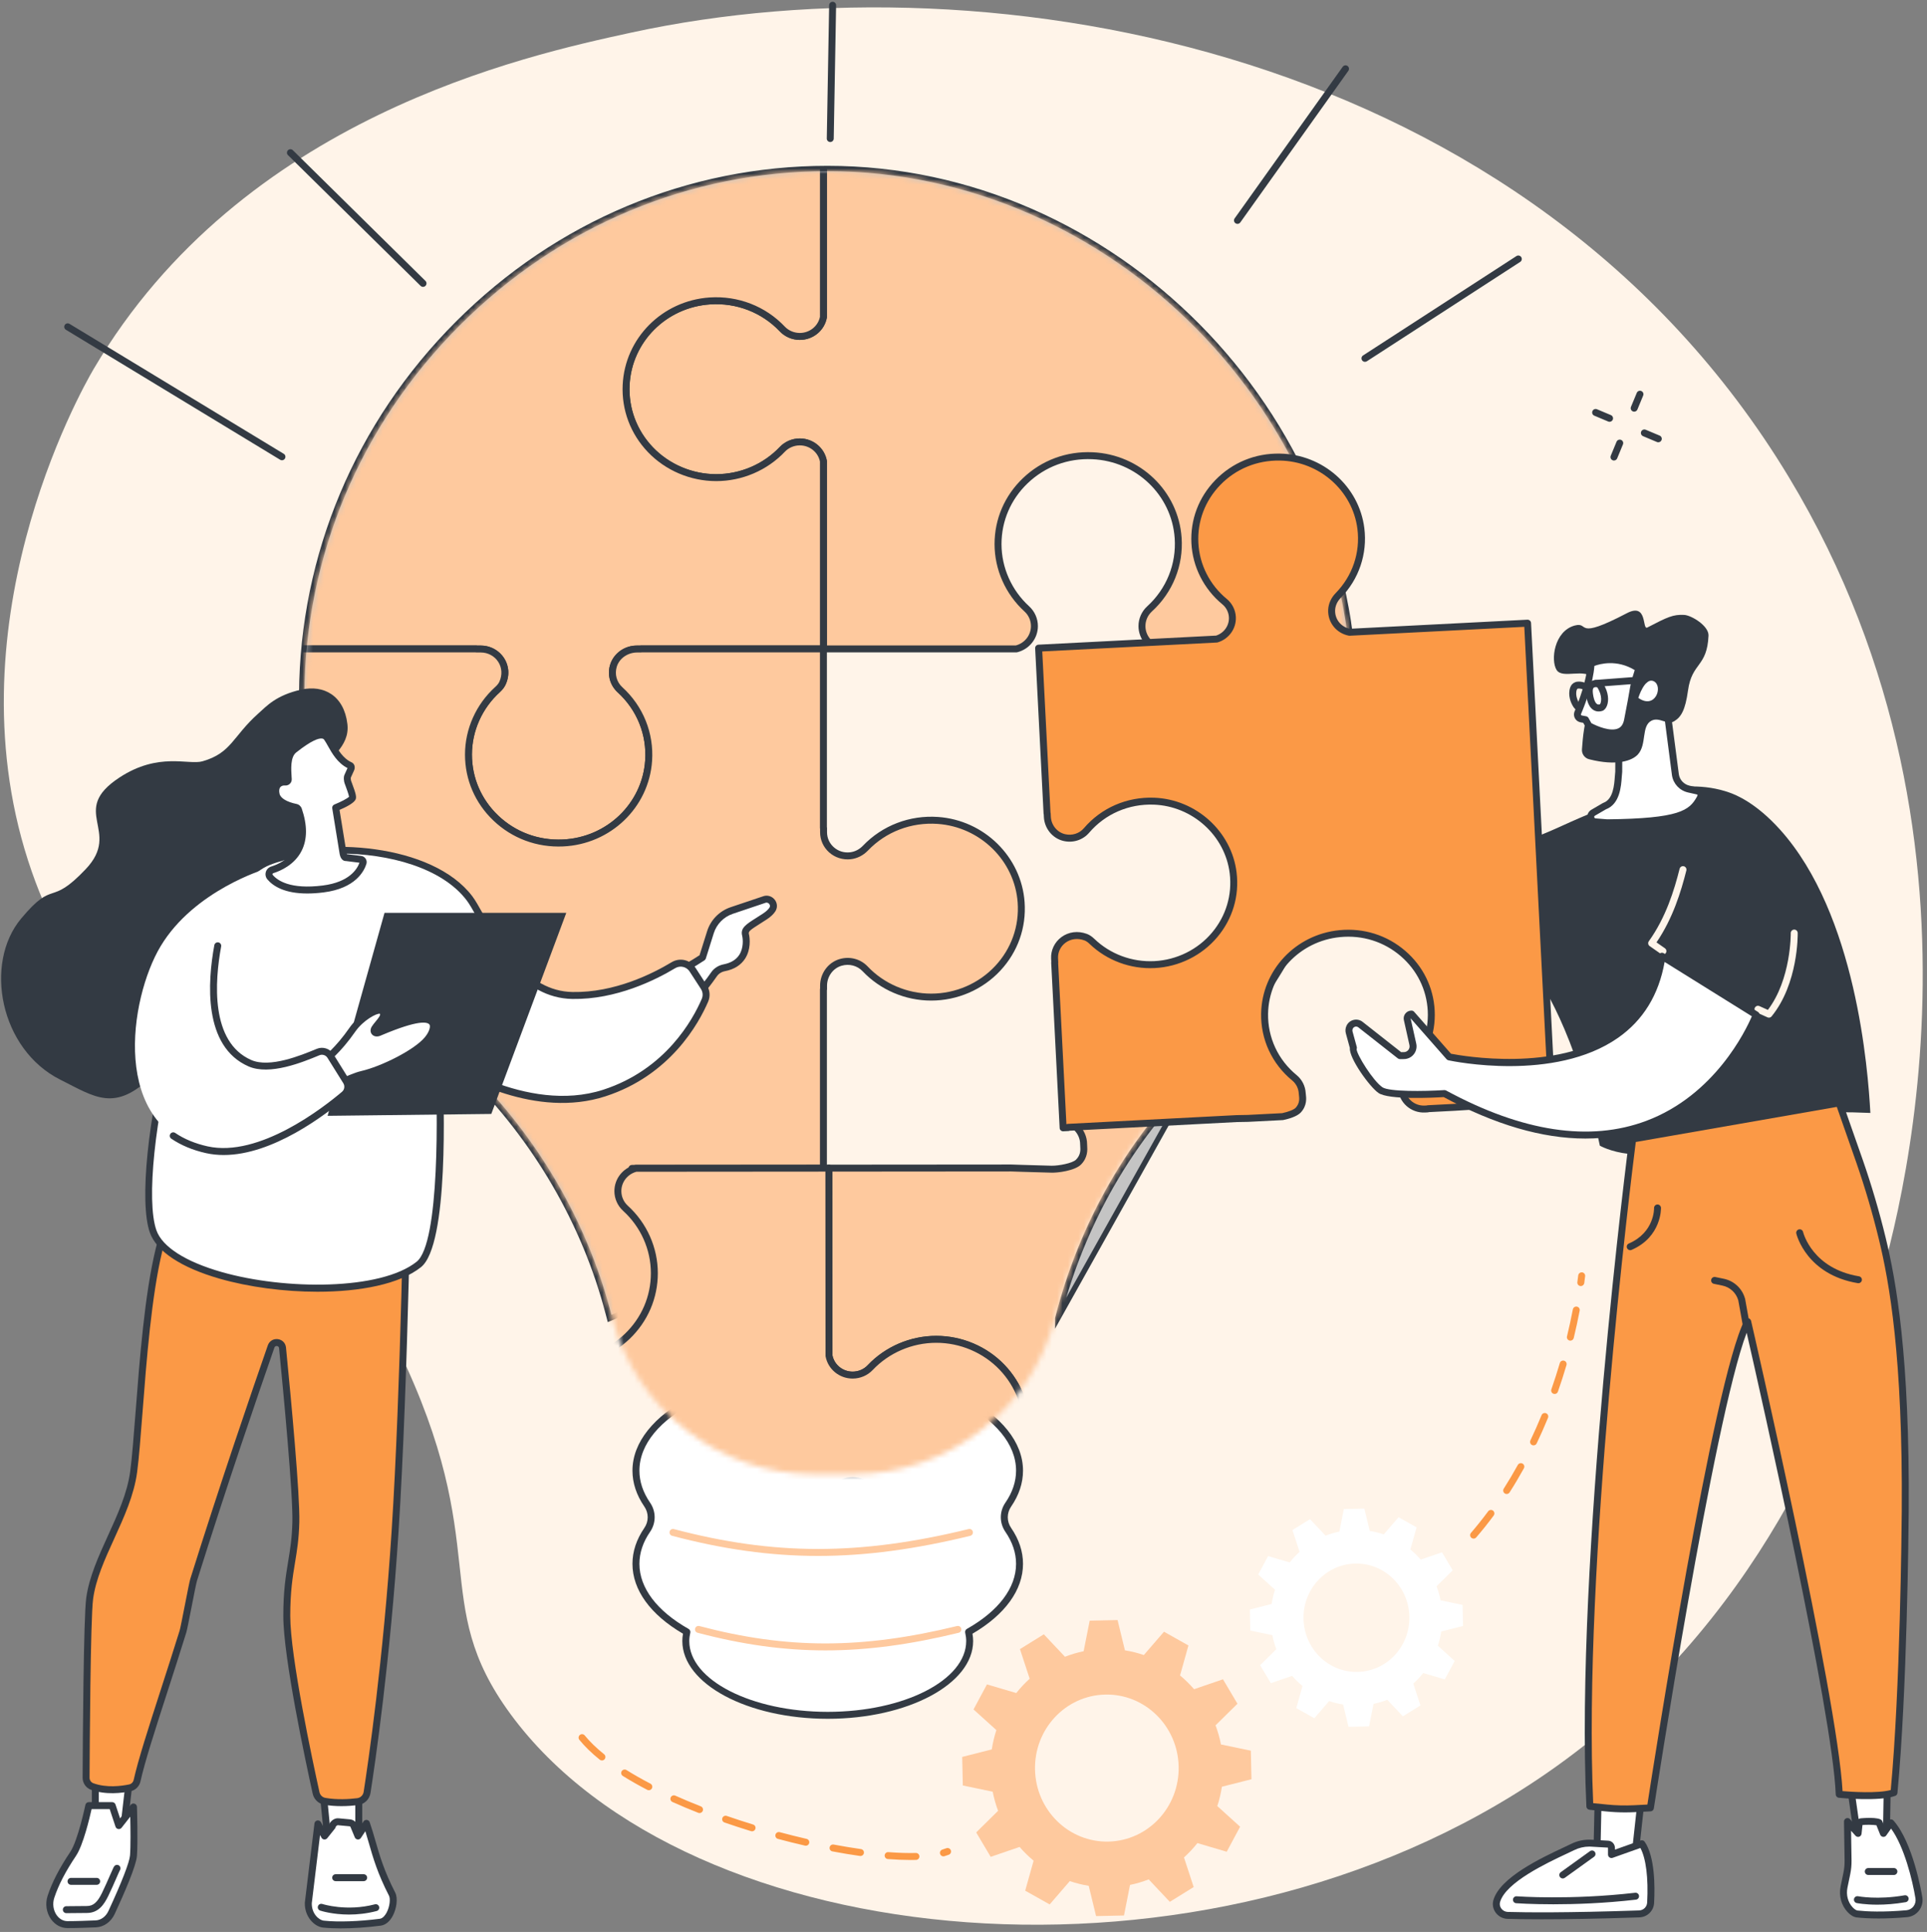 <svg width="360" height="361" viewBox="0 0 360 361" fill="none" xmlns="http://www.w3.org/2000/svg">
<rect x="0" y="0" width="360" height="361" fill="#808080" stroke="none"/>
<path d="M17.523 68.904C45.241 21.917 98.004 10.429 117.904 6.098C185.626 -8.649 285.834 9.07 334.184 89.154C376.619 159.445 352.989 234.519 349.566 244.811C343.825 262.073 329.446 303.474 288.682 331.518C225.222 375.176 128.497 365.384 95.395 320.317C79.849 299.15 92.427 289.387 74.323 251.963C50.075 201.838 19.976 203.042 5.952 162.911C-9.876 117.608 14.961 73.248 17.523 68.904Z" fill="#FFF4E9"/>
<path d="M188.361 285.871C187.374 284.435 187.374 282.584 188.361 281.148C189.724 279.166 190.468 277.03 190.468 274.802C190.468 264.446 174.424 256.051 154.636 256.051C134.845 256.051 118.805 264.446 118.805 274.802C118.805 277.03 119.549 279.166 120.912 281.148C121.898 282.584 121.898 284.435 120.912 285.871C119.549 287.852 118.805 289.989 118.805 292.216C118.805 297.129 122.418 301.6 128.324 304.943C128.194 305.501 128.121 306.068 128.121 306.644C128.121 314.308 139.99 320.521 154.636 320.521C169.283 320.521 181.152 314.308 181.152 306.644C181.152 306.068 181.079 305.501 180.949 304.943C186.855 301.6 190.468 297.129 190.468 292.216C190.468 289.989 189.724 287.852 188.361 285.871Z" fill="white"/>
<path d="M154.637 256.7C135.239 256.7 119.454 264.82 119.454 274.801C119.454 276.846 120.125 278.857 121.445 280.78C122.587 282.437 122.587 284.58 121.445 286.238C120.125 288.16 119.454 290.171 119.454 292.216C119.454 296.705 122.717 301.024 128.645 304.378C128.896 304.52 129.021 304.81 128.956 305.09C128.831 305.633 128.77 306.141 128.77 306.643C128.77 313.937 140.375 319.871 154.637 319.871C168.899 319.871 180.504 313.937 180.504 306.643C180.504 306.141 180.443 305.633 180.318 305.09C180.248 304.81 180.378 304.52 180.629 304.378C186.557 301.024 189.82 296.705 189.82 292.216C189.82 290.171 189.149 288.16 187.829 286.238C186.687 284.58 186.687 282.437 187.829 280.78C189.149 278.857 189.82 276.846 189.82 274.801C189.82 264.82 174.035 256.7 154.637 256.7ZM154.637 321.169C139.657 321.169 127.472 314.653 127.472 306.643C127.472 306.199 127.511 305.739 127.598 305.271C121.505 301.708 118.156 297.085 118.156 292.216C118.156 289.904 118.905 287.645 120.376 285.503C121.211 284.291 121.211 282.726 120.376 281.515C118.905 279.372 118.156 277.113 118.156 274.801C118.156 264.104 134.521 255.401 154.637 255.401C174.753 255.401 191.118 264.104 191.118 274.801C191.118 277.113 190.369 279.372 188.898 281.515C188.063 282.726 188.063 284.291 188.898 285.503C190.369 287.645 191.118 289.904 191.118 292.216C191.118 297.085 187.769 301.708 181.676 305.271C181.759 305.739 181.802 306.199 181.802 306.643C181.802 314.653 169.617 321.169 154.637 321.169Z" fill="#333A43"/>
<path d="M152.831 290.737C143.848 290.737 135.064 289.483 125.562 286.975C125.216 286.883 125.009 286.528 125.099 286.181C125.19 285.835 125.55 285.628 125.891 285.72C144.666 290.676 160.62 290.676 180.956 285.717C181.307 285.628 181.657 285.845 181.744 286.193C181.826 286.541 181.614 286.893 181.268 286.978C170.987 289.484 161.81 290.737 152.831 290.737Z" fill="#FEC99E"/>
<path d="M154.203 308.389C146.336 308.389 138.643 307.29 130.322 305.093C129.976 305.002 129.768 304.647 129.859 304.3C129.95 303.953 130.309 303.748 130.651 303.838C147.068 308.171 161.014 308.171 178.793 303.835C179.144 303.748 179.494 303.964 179.581 304.312C179.663 304.66 179.451 305.011 179.105 305.096C170.1 307.291 162.065 308.389 154.203 308.389Z" fill="#FEC99E"/>
<path d="M223.337 200.327L223.686 200.685C211.231 212.834 202.255 228.453 197.734 245.857L197.733 245.858L197.599 246.366C197.599 246.367 197.599 246.367 197.599 246.367L197.599 246.368L223.337 200.327ZM223.337 200.327L223.686 200.685C242.614 182.217 253.044 157.482 253.044 131.043C253.044 77.079 207.968 31.486 154.59 31.486C128.687 31.486 104.148 41.787 85.493 60.489C66.883 79.144 56.535 103.729 56.365 129.707C56.195 154.897 67.48 180.583 87.296 200.193C100.141 212.908 109.259 228.584 113.662 245.524L113.662 245.525L113.883 246.366L223.337 200.327Z" fill="#C4C4C4" stroke="#333A43"/>
<mask id="mask0" mask-type="alpha" maskUnits="userSpaceOnUse" x="56" y="31" width="197" height="245">
<path d="M152.154 275.462H159.324C177.103 275.462 192.641 263.445 197.116 246.24L197.25 245.73C201.793 228.241 210.815 212.541 223.337 200.326C242.168 181.952 252.544 157.346 252.544 131.042C252.544 77.349 207.686 31.985 154.59 31.985C128.823 31.985 104.41 42.231 85.847 60.842C67.328 79.404 57.034 103.865 56.865 129.71C56.696 154.749 67.916 180.31 87.647 199.837C100.555 212.613 109.719 228.367 114.146 245.398L114.366 246.24C118.841 263.445 134.379 275.462 152.154 275.462Z" fill="#C4C4C4"/>
</mask>
<g mask="url(#mask0)">
<path d="M216.723 121.253C214.641 120.738 213.14 118.804 213.361 116.558C213.465 115.468 214.014 114.464 214.827 113.715C218.376 110.444 220.479 105.68 220.098 100.449C219.501 92.314 212.777 85.737 204.49 85.179C194.647 84.513 186.451 92.15 186.451 101.669C186.451 106.45 188.519 110.76 191.83 113.776C192.738 114.607 193.249 115.771 193.249 116.991C193.249 119.046 191.812 120.768 189.87 121.253H153.83V154.71H153.856V155.393C153.856 157.361 155.111 159.179 157.036 159.744C158.715 160.238 160.481 159.745 161.623 158.54C165.024 154.949 170.03 152.844 175.521 153.329C183.682 154.048 190.203 160.597 190.769 168.615C191.449 178.274 183.665 186.317 173.964 186.317C169.057 186.317 164.643 184.259 161.562 180.975C161.212 180.601 160.81 180.267 160.338 180.064C157.041 178.655 153.856 180.987 153.856 184.05V184.867H153.83V218.322H251.529C252.208 218.322 252.758 217.781 252.758 217.113V121.253H216.723Z" fill="#FFF4E9"/>
<path d="M240.72 24.186H153.83V59.265C153.445 61.316 151.615 62.865 149.417 62.865C148.175 62.865 146.989 62.363 146.141 61.471C142.823 57.967 137.968 55.877 132.624 56.231C124.152 56.798 117.363 63.613 116.973 71.943C116.532 81.423 124.234 89.251 133.801 89.251C138.677 89.251 143.069 87.217 146.146 83.967C146.989 83.076 148.175 82.574 149.417 82.574C151.615 82.574 153.445 84.127 153.83 86.174V121.253H189.87C191.813 120.768 193.249 119.046 193.249 116.991C193.249 115.771 192.739 114.607 191.83 113.776C188.52 110.76 186.452 106.45 186.452 101.669C186.452 92.279 194.426 84.72 204.088 85.157C212.578 85.538 219.523 92.197 220.102 100.514C220.466 105.754 218.333 110.518 214.759 113.776C213.85 114.607 213.339 115.771 213.339 116.991C213.339 119.046 214.78 120.768 216.723 121.253H252.758V36.003C252.758 29.478 247.371 24.186 240.72 24.186Z" fill="#FEC99E"/>
<path d="M216.805 120.603H252.109V36.002C252.109 29.845 247.003 24.834 240.72 24.834H154.479V59.264C154.479 59.307 154.475 59.346 154.466 59.385C154.016 61.778 151.891 63.513 149.416 63.513C147.997 63.513 146.634 62.933 145.674 61.916C142.329 58.386 137.591 56.547 132.667 56.88C124.467 57.425 117.998 63.916 117.622 71.972C117.418 76.299 118.963 80.414 121.97 83.569C125.025 86.766 129.335 88.601 133.8 88.601C138.287 88.601 142.614 86.749 145.674 83.521C146.634 82.508 147.997 81.924 149.416 81.924C151.891 81.924 154.016 83.664 154.466 86.057C154.475 86.096 154.479 86.135 154.479 86.174V120.603H189.787C191.449 120.158 192.6 118.682 192.6 116.99C192.6 115.952 192.163 114.957 191.392 114.256C187.84 111.015 185.802 106.428 185.802 101.668C185.802 96.991 187.68 92.621 191.094 89.358C194.594 86.009 199.22 84.287 204.118 84.508C212.997 84.91 220.145 91.768 220.747 100.465C221.11 105.684 219.085 110.707 215.195 114.256C214.429 114.957 213.988 115.952 213.988 116.99C213.988 118.682 215.143 120.158 216.805 120.603ZM252.758 121.901H216.723C216.666 121.901 216.614 121.897 216.562 121.884C214.282 121.313 212.69 119.301 212.69 116.99C212.69 115.588 213.283 114.243 214.321 113.295C217.917 110.019 219.786 105.377 219.453 100.556C218.895 92.517 212.279 86.174 204.062 85.806C199.518 85.602 195.235 87.195 191.99 90.297C188.835 93.309 187.1 97.35 187.1 101.668C187.1 106.06 188.982 110.301 192.266 113.295C193.305 114.243 193.898 115.588 193.898 116.99C193.898 119.301 192.305 121.313 190.025 121.884C189.973 121.897 189.921 121.901 189.869 121.901H153.83C153.471 121.901 153.181 121.611 153.181 121.252V86.238C152.822 84.486 151.251 83.222 149.416 83.222C148.352 83.222 147.331 83.659 146.617 84.417C143.315 87.9 138.642 89.899 133.8 89.899C128.984 89.899 124.329 87.917 121.031 84.464C117.777 81.05 116.107 76.594 116.328 71.912C116.735 63.193 123.723 56.175 132.58 55.582C137.889 55.236 143.004 57.213 146.612 61.025C147.331 61.782 148.352 62.215 149.416 62.215C151.251 62.215 152.822 60.952 153.181 59.203V24.185C153.181 23.83 153.471 23.536 153.83 23.536H240.72C247.717 23.536 253.407 29.127 253.407 36.002V121.252C253.407 121.611 253.117 121.901 252.758 121.901Z" fill="#333A43"/>
<path d="M132.624 56.23C137.967 55.876 142.822 57.966 146.141 61.471C146.989 62.362 148.175 62.864 149.417 62.864C151.615 62.864 153.445 61.315 153.83 59.264V24.185H66.94C60.289 24.185 54.902 29.477 54.902 36.002V121.252H88.999V121.274H89.83C92.309 121.274 94.321 123.247 94.321 125.683C94.321 126.899 93.811 128.067 92.902 128.893C89.592 131.914 87.519 136.219 87.519 141.004C87.519 150.391 95.494 157.95 105.16 157.514C113.645 157.132 120.595 150.474 121.17 142.158C121.534 136.917 119.405 132.152 115.831 128.893C114.922 128.067 114.407 126.899 114.407 125.683C114.407 123.247 116.419 121.274 118.898 121.274H119.734V121.252H153.83V86.173C153.445 84.127 151.615 82.573 149.417 82.573C148.175 82.573 146.989 83.075 146.145 83.966C143.069 87.216 138.677 89.25 133.801 89.25C124.234 89.25 116.532 81.422 116.973 71.942C117.362 63.612 124.151 56.797 132.624 56.23Z" fill="#FEC99E"/>
<path d="M89.164 120.626H89.83C92.665 120.626 94.971 122.893 94.971 125.684C94.971 127.082 94.378 128.427 93.34 129.375C90.055 132.369 88.169 136.609 88.169 141.005C88.169 145.322 89.904 149.36 93.058 152.375C96.303 155.476 100.592 157.068 105.131 156.867C113.352 156.496 119.968 150.154 120.526 142.114C120.859 137.295 118.986 132.65 115.394 129.375C114.356 128.427 113.759 127.082 113.759 125.684C113.759 122.893 116.065 120.626 118.899 120.626H119.574C119.626 120.613 119.678 120.604 119.734 120.604H153.182V86.239C152.823 84.487 151.252 83.223 149.417 83.223C148.353 83.223 147.332 83.66 146.618 84.418C143.316 87.901 138.643 89.9 133.801 89.9C128.985 89.9 124.329 87.918 121.032 84.465C117.778 81.051 116.108 76.594 116.329 71.913C116.736 63.194 123.724 56.175 132.581 55.583C137.89 55.236 143.005 57.214 146.613 61.026C147.332 61.783 148.353 62.216 149.417 62.216C151.252 62.216 152.823 60.952 153.182 59.204V24.835H66.941C60.658 24.835 55.552 29.846 55.552 36.003V120.604H88.999C89.056 120.604 89.112 120.613 89.164 120.626ZM104.356 158.183C99.769 158.183 95.464 156.471 92.163 153.313C88.749 150.051 86.871 145.68 86.871 141.005C86.871 136.246 88.909 131.655 92.466 128.414C93.231 127.713 93.673 126.718 93.673 125.684C93.673 123.611 91.951 121.924 89.83 121.924H88.999C88.939 121.924 88.883 121.92 88.831 121.902H54.903C54.544 121.902 54.254 121.612 54.254 121.253V36.003C54.254 29.127 59.944 23.537 66.941 23.537H153.831C154.19 23.537 154.48 23.831 154.48 24.186V59.265C154.48 59.308 154.475 59.347 154.467 59.386C154.017 61.779 151.892 63.514 149.417 63.514C147.998 63.514 146.635 62.934 145.674 61.917C142.33 58.386 137.592 56.547 132.667 56.881C124.468 57.426 117.999 63.916 117.623 71.973C117.419 76.3 118.964 80.415 121.971 83.57C125.026 86.767 129.336 88.602 133.801 88.602C138.288 88.602 142.615 86.75 145.674 83.522C146.635 82.509 147.998 81.925 149.417 81.925C151.892 81.925 154.017 83.665 154.467 86.058C154.475 86.096 154.48 86.135 154.48 86.174V121.253C154.48 121.612 154.19 121.902 153.831 121.902H119.894C119.842 121.92 119.79 121.924 119.734 121.924H118.899C116.783 121.924 115.057 123.611 115.057 125.684C115.057 126.718 115.498 127.713 116.268 128.414C120.158 131.962 122.179 136.987 121.82 142.204C121.218 150.902 114.066 157.763 105.191 158.164C104.91 158.176 104.633 158.183 104.356 158.183Z" fill="#333A43"/>
<path d="M252.893 218.003L233.326 218.212C233.304 218.214 233.157 218.217 233.131 218.219L227.61 218.223V218.258H227.022C224.542 218.258 222.53 216.261 222.53 213.828C222.526 212.61 223.037 211.429 223.945 210.6C227.255 207.579 229.324 203.263 229.319 198.479C229.311 189.092 218.701 185.989 214.698 185.544C206.256 184.606 199.26 187.012 198.689 195.328C198.329 200.57 197.442 207.348 201.017 210.604C201.93 211.432 202.44 212.598 202.44 213.815C202.44 214.395 202.782 215.851 201.479 217.152C200.588 218.044 197.706 218.504 196.443 218.472C191.93 218.356 188.944 218.247 188.944 218.247L154.848 218.273L154.874 253.353C155.263 255.4 157.093 256.951 159.291 256.949C160.533 256.948 161.719 256.445 162.563 255.553C165.635 252.303 170.027 250.267 174.899 250.263C184.47 250.256 192.176 258.075 191.744 267.558C191.359 275.885 184.578 282.708 176.106 283.28C170.762 283.64 165.907 281.554 162.58 278.049C161.736 277.158 160.546 276.658 159.304 276.658C157.106 276.66 155.28 278.213 154.895 280.262L154.926 315.341L241.816 315.273C248.466 315.268 253.849 309.974 253.845 303.45L252.893 218.003Z" fill="#FEC99E"/>
<path d="M233.132 218.218H233.136H233.132ZM227.611 218.222H227.615H227.611ZM155.545 280.323L155.575 314.691L241.816 314.623C244.858 314.621 247.723 313.455 249.873 311.343C252.019 309.233 253.201 306.429 253.196 303.449L252.253 218.658L233.34 218.861C233.318 218.862 233.283 218.863 233.253 218.863L233.175 218.865C233.167 218.866 233.145 218.867 233.132 218.867L227.814 218.871C227.749 218.894 227.684 218.907 227.611 218.907H227.022C224.188 218.907 221.882 216.628 221.882 213.828C221.877 212.418 222.47 211.066 223.509 210.12C226.793 207.122 228.671 202.879 228.671 198.479C228.662 189.675 218.533 186.623 214.625 186.189C209.269 185.594 205.059 186.425 202.462 188.594C200.589 190.16 199.537 192.441 199.338 195.372C199.304 195.845 199.269 196.329 199.23 196.823C198.858 201.768 198.434 207.373 201.454 210.124C202.493 211.068 203.09 212.414 203.09 213.814C203.09 213.886 203.098 213.974 203.103 214.075C203.155 214.794 203.259 216.29 201.943 217.61C200.796 218.758 197.582 219.163 196.431 219.12C191.965 219.005 188.949 218.896 188.919 218.894L155.497 218.921L155.523 253.288C155.887 255.037 157.457 256.299 159.288 256.299C159.288 256.299 159.288 256.299 159.292 256.299C160.356 256.299 161.378 255.864 162.092 255.106C165.389 251.619 170.058 249.617 174.9 249.613C174.904 249.613 174.908 249.613 174.912 249.613C179.728 249.613 184.38 251.59 187.673 255.039C190.931 258.447 192.605 262.903 192.389 267.588C191.991 276.304 185.007 283.329 176.15 283.927C170.849 284.286 165.726 282.305 162.113 278.496C161.395 277.74 160.374 277.306 159.309 277.306C159.309 277.306 159.309 277.306 159.305 277.306C157.475 277.308 155.904 278.573 155.545 280.323ZM154.926 315.989C154.567 315.989 154.277 315.699 154.277 315.341L154.247 280.261C154.247 280.221 154.251 280.18 154.26 280.141C154.71 277.748 156.83 276.011 159.305 276.008C159.309 276.008 159.309 276.008 159.309 276.008C160.729 276.008 162.092 276.589 163.052 277.602C166.401 281.13 171.139 282.962 176.063 282.632C184.263 282.078 190.723 275.585 191.095 267.528C191.294 263.201 189.745 259.084 186.734 255.936C183.683 252.742 179.378 250.911 174.912 250.911C174.908 250.911 174.908 250.911 174.904 250.911C170.412 250.915 166.09 252.769 163.035 255.998C162.074 257.013 160.711 257.597 159.292 257.598H159.288C156.813 257.598 154.693 255.864 154.238 253.473C154.23 253.433 154.225 253.393 154.225 253.352L154.199 218.273C154.199 218.101 154.264 217.936 154.39 217.814C154.511 217.692 154.675 217.624 154.848 217.624L188.945 217.597C188.997 217.598 192.004 217.708 196.461 217.823C197.776 217.84 200.351 217.364 201.021 216.692C201.926 215.791 201.857 214.813 201.809 214.166C201.8 214.03 201.792 213.912 201.792 213.815C201.792 212.779 201.35 211.783 200.58 211.084C197.093 207.907 197.56 201.707 197.936 196.725C197.971 196.234 198.01 195.753 198.04 195.283C198.269 191.985 199.477 189.399 201.632 187.598C204.505 185.197 209.048 184.265 214.773 184.899C218.996 185.368 229.96 188.722 229.969 198.478C229.973 203.242 227.935 207.835 224.383 211.079C223.617 211.779 223.176 212.781 223.18 213.827C223.18 215.912 224.906 217.609 227.022 217.609H227.412C227.477 217.586 227.542 217.573 227.611 217.573L233.123 217.569C233.154 217.568 233.188 217.566 233.223 217.566L233.288 217.564L252.885 217.353C253.252 217.367 253.538 217.637 253.542 217.995L254.494 303.442C254.499 306.78 253.179 309.912 250.782 312.268C248.389 314.621 245.204 315.919 241.816 315.921L154.926 315.989Z" fill="#333A43"/>
<path d="M190.77 168.618C190.198 160.486 183.496 153.889 175.21 153.304C169.87 152.927 165.011 154.996 161.675 158.484C160.935 159.259 159.944 159.786 158.871 159.905C156.158 160.205 153.856 158.13 153.856 155.528V154.71H153.83V121.253H119.734V121.275H119.037C117.033 121.275 115.182 122.508 114.602 124.394C114.1 126.039 114.602 127.774 115.831 128.894C119.405 132.153 121.534 136.918 121.17 142.159C120.595 150.475 113.645 157.133 105.16 157.515C95.494 157.951 87.519 150.392 87.519 141.005C87.519 136.19 89.618 131.858 92.963 128.838C93.348 128.492 93.685 128.098 93.893 127.635C95.329 124.399 92.95 121.275 89.83 121.275H88.999V121.253H54.902V218.322H93.425L84.75 244.392L103.836 259.032L126.739 246.095L118.063 218.322H153.83V184.867H153.856V184.185C153.856 182.217 155.111 180.401 157.032 179.834C158.711 179.339 160.481 179.831 161.623 181.037C164.699 184.285 169.087 186.317 173.964 186.317C183.66 186.317 191.445 178.276 190.77 168.618Z" fill="#FEC99E"/>
<path d="M85.512 244.158L103.893 258.255L125.965 245.787L117.445 218.515C117.385 218.318 117.419 218.104 117.54 217.937C117.662 217.771 117.856 217.673 118.064 217.673H153.182V184.867C153.182 184.802 153.19 184.74 153.208 184.681V184.184C153.208 181.888 154.705 179.843 156.851 179.211C158.746 178.651 160.758 179.179 162.095 180.59C165.15 183.817 169.477 185.667 173.964 185.667C178.503 185.667 182.86 183.783 185.924 180.498C188.94 177.263 190.428 173.06 190.121 168.664C190.121 168.663 190.121 168.663 190.121 168.663C189.572 160.839 183.142 154.514 175.163 153.951C170.243 153.607 165.501 155.419 162.147 158.932C161.273 159.843 160.135 160.417 158.941 160.55C157.457 160.713 155.981 160.245 154.891 159.266C153.822 158.31 153.208 156.947 153.208 155.527V154.888C153.19 154.831 153.182 154.771 153.182 154.709V121.901H119.894C119.842 121.919 119.79 121.923 119.734 121.923H119.037C117.272 121.923 115.701 123.018 115.225 124.584C114.797 125.973 115.199 127.44 116.268 128.414C120.158 131.962 122.179 136.987 121.82 142.203C121.218 150.901 114.066 157.763 105.191 158.163C100.297 158.383 95.668 156.661 92.163 153.313C88.749 150.051 86.871 145.679 86.871 141.004C86.871 136.211 88.935 131.602 92.53 128.353C92.903 128.02 93.153 127.695 93.301 127.371C93.863 126.103 93.781 124.753 93.076 123.667C92.366 122.576 91.154 121.923 89.83 121.923H88.999C88.939 121.923 88.883 121.919 88.831 121.901H55.552V217.673H93.426C93.634 217.673 93.833 217.773 93.954 217.942C94.075 218.111 94.11 218.329 94.045 218.527L85.512 244.158ZM103.837 259.681C103.698 259.681 103.556 259.636 103.443 259.547L84.357 244.907C84.136 244.738 84.05 244.449 84.136 244.186L92.526 218.971H54.903C54.544 218.971 54.254 218.68 54.254 218.322V121.252C54.254 120.898 54.544 120.603 54.903 120.603H88.999C89.056 120.603 89.112 120.612 89.164 120.625H89.83C91.591 120.625 93.214 121.499 94.166 122.962C95.114 124.42 95.23 126.22 94.486 127.894C94.266 128.392 93.911 128.859 93.4 129.318C90.077 132.316 88.169 136.578 88.169 141.004C88.169 145.322 89.904 149.36 93.058 152.374C96.303 155.475 100.592 157.067 105.131 156.866C113.352 156.495 119.968 150.153 120.526 142.114C120.859 137.295 118.986 132.65 115.394 129.374C113.949 128.059 113.408 126.077 113.984 124.203C114.628 122.096 116.705 120.625 119.037 120.625H119.574C119.626 120.612 119.678 120.603 119.734 120.603H153.831C154.19 120.603 154.48 120.898 154.48 121.252V154.53C154.497 154.587 154.506 154.647 154.506 154.709V155.527C154.506 156.579 154.96 157.589 155.756 158.299C156.587 159.043 157.664 159.388 158.798 159.259C159.689 159.161 160.546 158.726 161.208 158.035C164.83 154.243 169.949 152.279 175.254 152.656C183.873 153.264 190.822 160.107 191.415 168.573C191.752 173.333 190.138 177.882 186.872 181.383C183.566 184.931 178.862 186.965 173.964 186.965C169.122 186.965 164.453 184.967 161.152 181.482C160.152 180.428 158.642 180.037 157.214 180.456C155.622 180.926 154.506 182.459 154.506 184.184V184.867C154.506 184.931 154.497 184.994 154.48 185.052V218.322C154.48 218.68 154.19 218.971 153.831 218.971H118.947L127.358 245.9C127.449 246.192 127.324 246.508 127.06 246.659L104.157 259.597C104.057 259.653 103.945 259.681 103.837 259.681Z" fill="#333A43"/>
<path d="M68.036 315.407L154.926 315.34L154.896 280.26C155.281 278.212 157.107 276.659 159.305 276.657C160.547 276.657 161.737 277.157 162.58 278.049C165.908 281.553 170.763 283.639 176.107 283.279C184.579 282.707 191.359 275.884 191.744 267.557C192.177 258.073 184.471 250.255 174.899 250.262C170.027 250.265 165.635 252.301 162.563 255.552C161.719 256.444 160.534 256.947 159.292 256.948C157.094 256.95 155.263 255.399 154.874 253.351L154.848 218.272L118.809 218.3C116.866 218.787 115.429 220.511 115.429 222.569C115.429 223.786 115.944 224.952 116.853 225.78C120.163 228.795 122.24 233.102 122.244 237.885C122.253 247.272 114.283 254.838 104.616 254.409C96.131 254.033 89.178 247.382 88.593 239.066C88.226 233.825 90.35 229.06 93.924 225.798C94.833 224.969 95.344 223.802 95.344 222.584C95.339 220.527 93.898 218.805 91.955 218.321L55.916 218.35L55.985 303.603C55.99 310.127 61.385 315.413 68.036 315.407Z" fill="#FEC99E"/>
<path d="M56.566 218.999L56.635 303.603C56.639 309.756 61.749 314.759 68.028 314.759C68.032 314.759 68.032 314.759 68.037 314.759L154.278 314.691L154.247 280.261C154.247 280.221 154.252 280.18 154.26 280.141C154.71 277.748 156.83 276.01 159.305 276.008C159.31 276.008 159.31 276.008 159.31 276.008C160.729 276.008 162.092 276.589 163.053 277.602C166.402 281.13 171.14 282.965 176.064 282.631C184.264 282.079 190.724 275.585 191.096 267.527C191.295 263.201 189.746 259.084 186.739 255.935C183.684 252.742 179.374 250.911 174.913 250.911C174.909 250.911 174.909 250.911 174.904 250.911C170.413 250.914 166.09 252.768 163.035 255.998C162.075 257.013 160.712 257.596 159.292 257.597H159.288C156.813 257.597 154.693 255.863 154.239 253.473C154.23 253.433 154.226 253.393 154.226 253.352L154.2 218.922L118.892 218.95C117.23 219.4 116.079 220.877 116.079 222.569C116.079 223.605 116.52 224.601 117.291 225.3C120.847 228.538 122.89 233.126 122.894 237.885C122.898 242.561 121.02 246.933 117.611 250.198C114.11 253.549 109.493 255.269 104.591 255.058C95.712 254.665 88.555 247.81 87.945 239.112C87.582 233.896 89.602 228.869 93.488 225.319C94.254 224.618 94.695 223.622 94.695 222.586C94.691 220.894 93.535 219.419 91.874 218.971L56.566 218.999ZM68.028 316.057C61.035 316.057 55.345 310.473 55.337 303.604L55.268 218.35C55.268 218.178 55.337 218.013 55.458 217.891C55.579 217.769 55.743 217.701 55.917 217.701L91.956 217.673C92.008 217.673 92.064 217.679 92.112 217.692C94.397 218.26 95.989 220.271 95.993 222.584C95.993 223.985 95.4 225.331 94.362 226.278C90.77 229.559 88.906 234.203 89.243 239.021C89.806 247.06 96.426 253.398 104.647 253.761C109.195 253.969 113.474 252.363 116.715 249.26C119.865 246.243 121.6 242.204 121.596 237.886C121.592 233.491 119.705 229.254 116.417 226.261C115.378 225.316 114.781 223.97 114.781 222.57C114.781 220.256 116.369 218.242 118.654 217.671C118.705 217.659 118.757 217.652 118.809 217.652L154.849 217.624C155.204 217.624 155.498 217.914 155.498 218.273L155.524 253.288C155.887 255.037 157.458 256.299 159.288 256.299C159.288 256.299 159.288 256.299 159.292 256.299C160.357 256.298 161.378 255.863 162.092 255.106C165.389 251.619 170.058 249.617 174.9 249.613C174.904 249.613 174.909 249.613 174.913 249.613C179.729 249.613 184.38 251.59 187.673 255.039C190.931 258.447 192.606 262.903 192.39 267.587C191.991 276.304 185.008 283.329 176.15 283.927C170.846 284.283 165.727 282.304 162.114 278.496C161.395 277.74 160.374 277.306 159.31 277.306C157.475 277.308 155.904 278.573 155.545 280.323L155.576 315.34C155.576 315.511 155.506 315.677 155.385 315.798C155.264 315.921 155.1 315.989 154.927 315.989L68.037 316.057C68.032 316.057 68.032 316.057 68.028 316.057Z" fill="#333A43"/>
</g>
<path d="M155.108 26.538C155.104 26.538 155.1 26.538 155.095 26.538C154.736 26.529 154.451 26.235 154.459 25.876L154.9 0.97C154.909 0.615 155.199 0.334 155.55 0.334C155.554 0.334 155.558 0.334 155.563 0.334C155.922 0.338 156.207 0.637 156.199 0.996L155.757 25.898C155.749 26.253 155.459 26.538 155.108 26.538Z" fill="#333A43"/>
<path d="M52.674 86.004C52.557 86.004 52.441 85.974 52.337 85.909L12.316 61.621C12.009 61.435 11.91 61.037 12.096 60.73C12.282 60.423 12.68 60.328 12.987 60.514L53.012 84.801C53.319 84.987 53.414 85.385 53.228 85.692C53.107 85.891 52.895 86.004 52.674 86.004Z" fill="#333A43"/>
<path d="M79.028 53.603C78.863 53.603 78.699 53.539 78.573 53.413L53.801 28.992C53.546 28.741 53.546 28.33 53.797 28.074C54.048 27.819 54.459 27.819 54.714 28.07L79.486 52.492C79.742 52.742 79.742 53.154 79.491 53.409C79.365 53.539 79.196 53.603 79.028 53.603Z" fill="#333A43"/>
<path d="M255.001 67.61C254.789 67.61 254.581 67.507 254.456 67.316C254.261 67.013 254.347 66.611 254.65 66.416L283.299 47.849C283.598 47.654 284 47.741 284.195 48.044C284.39 48.342 284.307 48.745 284.004 48.939L255.356 67.507C255.243 67.576 255.122 67.61 255.001 67.61Z" fill="#333A43"/>
<path d="M231.181 41.834C231.051 41.834 230.921 41.795 230.805 41.713C230.515 41.505 230.445 41.098 230.653 40.809L250.843 12.48C251.051 12.185 251.457 12.121 251.747 12.328C252.037 12.536 252.106 12.943 251.899 13.233L231.713 41.561C231.583 41.739 231.384 41.834 231.181 41.834Z" fill="#333A43"/>
<path d="M67.024 332.778V344.687L61.291 344.338L60.166 332.778H67.024Z" fill="white"/>
<path d="M61.883 343.724L66.375 343.997V333.427H60.88L61.883 343.724ZM67.024 345.336C67.011 345.336 66.998 345.336 66.985 345.335L61.252 344.986C60.936 344.967 60.676 344.719 60.646 344.401L59.517 332.841C59.499 332.659 59.56 332.477 59.681 332.342C59.806 332.206 59.98 332.129 60.166 332.129H67.024C67.379 332.129 67.673 332.42 67.673 332.778V344.687C67.673 344.866 67.599 345.037 67.465 345.16C67.344 345.273 67.188 345.336 67.024 345.336Z" fill="#333A43"/>
<path d="M60.433 359.539C62.766 359.785 66.556 359.759 71.034 359.184C72.96 358.933 73.925 355.259 73.25 353.94C70.247 348.076 69.858 344.779 68.451 340.708L66.88 343.076L66.037 341.037C65.89 340.795 65.639 340.637 65.362 340.611L63.164 340.406C62.705 340.363 62.156 340.814 62.073 341.268L60.628 343.076L59.386 340.804L57.595 355.588C57.547 357.821 59.075 359.392 60.433 359.539Z" fill="white"/>
<path d="M58.245 355.635C58.214 357.573 59.556 358.789 60.503 358.889C63.139 359.174 67.046 359.04 70.953 358.538C71.576 358.456 72.022 357.772 72.234 357.37C72.827 356.241 72.956 354.787 72.675 354.237C70.533 350.059 69.707 347.182 68.911 344.4C68.694 343.647 68.482 342.92 68.253 342.182L67.422 343.434C67.292 343.634 67.059 343.745 66.821 343.721C66.583 343.698 66.375 343.545 66.284 343.324L65.462 341.343C65.423 341.294 65.363 341.262 65.302 341.256L63.104 341.051C63.017 341.042 62.736 341.242 62.714 341.38C62.693 341.487 62.65 341.588 62.58 341.673L61.135 343.481C60.997 343.651 60.785 343.738 60.568 343.722C60.352 343.703 60.162 343.576 60.058 343.386L59.789 342.894L58.245 355.635ZM63.649 360.334C62.433 360.334 61.317 360.282 60.365 360.183C58.669 360.001 56.89 358.106 56.947 355.574C56.947 355.553 56.947 355.531 56.951 355.509L58.747 340.726C58.777 340.445 58.989 340.22 59.266 340.166C59.547 340.115 59.824 340.246 59.958 340.493L60.728 341.908L61.481 340.969C61.711 340.261 62.511 339.688 63.225 339.759L65.419 339.964C65.903 340.009 66.345 340.285 66.591 340.702C66.609 340.73 66.626 340.758 66.635 340.787L67.016 341.701L67.911 340.348C68.05 340.143 68.288 340.033 68.534 340.063C68.781 340.094 68.984 340.262 69.067 340.495C69.49 341.722 69.828 342.901 70.157 344.042C70.94 346.764 71.749 349.579 73.831 353.644C74.397 354.748 74.047 356.712 73.385 357.971C72.818 359.053 72.009 359.711 71.118 359.823C68.517 360.161 65.903 360.334 63.649 360.334Z" fill="#333A43"/>
<path d="M65.211 357.747C62.092 357.747 59.945 357.05 59.811 357.007C59.474 356.895 59.288 356.527 59.4 356.189C59.513 355.848 59.88 355.661 60.218 355.774C60.266 355.791 64.735 357.228 70.036 355.835C70.378 355.744 70.737 355.951 70.828 356.298C70.918 356.644 70.711 356.998 70.365 357.089C68.495 357.578 66.739 357.747 65.211 357.747Z" fill="#333A43"/>
<path d="M67.941 351.509H62.71C62.35 351.509 62.06 351.218 62.06 350.86C62.06 350.501 62.35 350.211 62.71 350.211H67.941C68.3 350.211 68.59 350.501 68.59 350.86C68.59 351.218 68.3 351.509 67.941 351.509Z" fill="#333A43"/>
<path d="M24.87 326.476L23.178 341.132L17.809 340.941V326.476H24.87Z" fill="white"/>
<path d="M18.458 340.316L22.603 340.462L24.144 327.126H18.458V340.316ZM23.179 341.781C23.17 341.781 23.162 341.781 23.157 341.781L17.783 341.59C17.437 341.578 17.16 341.291 17.16 340.942V326.477C17.16 326.118 17.45 325.828 17.809 325.828H24.871C25.057 325.828 25.234 325.907 25.355 326.045C25.481 326.183 25.537 326.367 25.52 326.551L23.824 341.207C23.785 341.535 23.508 341.781 23.179 341.781Z" fill="#333A43"/>
<path d="M24.936 337.645C24.936 337.645 25.148 344.143 24.936 346.761C24.78 348.635 22.262 354.294 20.842 357.362C20.258 358.621 19.146 359.43 17.909 359.486C16.403 359.551 14.304 359.629 12.617 359.629C10.293 359.633 8.692 356.938 9.523 354.419C10.289 352.1 11.561 349.547 13.668 346.408C15.191 344.132 16.585 337.392 16.585 337.392H20.964L22.201 341.13L24.936 337.645Z" fill="white"/>
<path d="M17.113 338.042C16.745 339.691 15.546 344.768 14.205 346.769C12.223 349.726 10.934 352.222 10.138 354.623C9.774 355.731 9.952 356.981 10.605 357.885C11.12 358.591 11.829 358.98 12.613 358.98H12.617C14.305 358.98 16.412 358.902 17.879 358.837C18.865 358.794 19.774 358.123 20.254 357.089C22.712 351.78 24.183 347.997 24.287 346.709C24.425 345.005 24.382 341.575 24.334 339.463L22.712 341.531C22.56 341.72 22.322 341.81 22.089 341.77C21.851 341.729 21.66 341.562 21.582 341.334L20.492 338.042H17.113ZM12.613 360.278C11.423 360.278 10.306 359.686 9.553 358.647C8.649 357.392 8.407 355.739 8.904 354.216C9.74 351.7 11.081 349.103 13.127 346.047C14.564 343.902 15.936 337.327 15.953 337.261C16.014 336.96 16.278 336.743 16.585 336.743H20.964C21.245 336.743 21.492 336.923 21.578 337.189L22.435 339.778L24.425 337.245C24.594 337.03 24.88 336.944 25.139 337.029C25.399 337.113 25.576 337.352 25.585 337.624C25.594 337.891 25.793 344.19 25.581 346.814C25.429 348.68 23.24 353.727 21.431 357.635C20.747 359.11 19.41 360.071 17.939 360.136C16.455 360.2 14.331 360.278 12.617 360.278H12.613Z" fill="#333A43"/>
<path d="M22.283 349.612L22.278 349.612L22.283 349.612ZM12.391 357.487C12.036 357.487 11.746 357.197 11.742 356.843C11.742 356.483 12.028 356.189 12.387 356.189L16.212 356.155C17.411 356.159 18.194 355.488 19.068 353.684C19.604 352.583 20.154 351.321 20.556 350.401C21.218 348.874 21.279 348.758 21.452 348.613C21.729 348.384 22.136 348.423 22.365 348.698C22.564 348.938 22.56 349.28 22.374 349.515C22.283 349.679 22.01 350.309 21.746 350.919C21.34 351.85 20.786 353.126 20.236 354.251C19.431 355.912 18.384 357.453 16.221 357.453H16.216L12.4 357.487C12.396 357.487 12.396 357.487 12.391 357.487Z" fill="#333A43"/>
<path d="M18.06 352.194H13.27C12.911 352.194 12.621 351.904 12.621 351.545C12.621 351.187 12.911 350.896 13.27 350.896H18.06C18.419 350.896 18.709 351.187 18.709 351.545C18.709 351.904 18.419 352.194 18.06 352.194Z" fill="#333A43"/>
<path d="M76.227 213.717C76.227 213.717 75.656 257.538 73.817 286.065C72.255 310.228 69.412 329.573 68.577 334.927C68.434 335.832 67.716 336.536 66.807 336.648C65.327 336.83 62.982 336.987 60.689 336.59C59.871 336.448 59.222 335.823 59.045 335.013C57.889 329.769 53.575 309.692 53.575 301.959C53.575 293.465 55.098 291.336 55.272 284.413C55.401 279.23 53.662 260.796 52.783 251.857C52.667 250.682 51.035 250.487 50.646 251.602C47.825 259.706 41.806 277.224 36.172 295.204C35.887 296.126 34.454 303.983 34.173 304.891C30.612 316.349 26.809 327.262 25.606 332.724C25.459 333.397 24.939 333.926 24.264 334.068C22.715 334.396 19.829 334.77 17.207 333.817C16.523 333.567 16.082 332.897 16.082 332.167C16.108 326.598 16.247 302.394 16.748 298.684C17.808 290.905 23.884 283.246 24.974 274.983C26.064 266.722 26.701 245.985 29.703 233.548C32.711 221.11 38.604 207.137 38.604 207.137L76.227 213.717Z" fill="#FB9946"/>
<path d="M51.672 250.214C51.746 250.214 51.819 250.218 51.893 250.227C52.728 250.326 53.347 250.956 53.429 251.794C54.415 261.789 56.047 279.319 55.921 284.43C55.839 287.62 55.484 289.763 55.108 292.032C54.675 294.66 54.225 297.378 54.225 301.96C54.225 309.555 58.401 329.073 59.681 334.874C59.802 335.432 60.244 335.855 60.802 335.952C62.983 336.331 65.228 336.189 66.73 336.005C67.344 335.929 67.842 335.446 67.937 334.829C68.768 329.476 71.611 310.137 73.168 286.024C74.878 259.564 75.496 219.434 75.57 214.262L39.007 207.868C37.956 210.419 32.984 222.738 30.336 233.702C28.306 242.104 27.372 254.21 26.623 263.937C26.273 268.481 25.97 272.405 25.619 275.069C25.048 279.371 23.166 283.502 21.344 287.496C19.575 291.38 17.9 295.047 17.394 298.772C16.892 302.474 16.758 327.243 16.732 332.171C16.732 332.639 17.013 333.055 17.433 333.208C19.916 334.113 22.694 333.739 24.131 333.434C24.551 333.346 24.879 333.013 24.975 332.586C25.784 328.914 27.748 322.831 30.02 315.787C31.175 312.212 32.369 308.515 33.555 304.699C33.685 304.283 34.13 302.004 34.524 299.992C35.052 297.285 35.411 295.476 35.554 295.011C41.114 277.261 47.012 260.062 50.032 251.39C50.287 250.666 50.928 250.214 51.672 250.214ZM63.788 337.488C62.766 337.488 61.667 337.419 60.577 337.231C59.5 337.043 58.647 336.228 58.413 335.154C57.124 329.32 52.927 309.686 52.927 301.96C52.927 297.271 53.386 294.5 53.827 291.82C54.195 289.597 54.545 287.497 54.623 284.398C54.753 279.168 52.927 259.944 52.135 251.922C52.105 251.585 51.824 251.526 51.741 251.516C51.655 251.505 51.369 251.499 51.261 251.816C48.241 260.482 42.347 277.666 36.796 295.399C36.657 295.83 36.199 298.173 35.796 300.24C35.264 302.954 34.935 304.634 34.792 305.085C33.607 308.907 32.413 312.607 31.257 316.186C28.99 323.198 27.039 329.254 26.242 332.865C26.039 333.788 25.316 334.51 24.399 334.705C22.828 335.037 19.778 335.443 16.987 334.428C16.052 334.089 15.429 333.179 15.434 332.165C15.468 325.223 15.607 302.284 16.109 298.597C16.641 294.683 18.432 290.755 20.163 286.958C21.946 283.05 23.789 279.009 24.33 274.9C24.68 272.271 24.979 268.363 25.329 263.837C26.082 254.064 27.017 241.9 29.072 233.397C32.058 221.051 37.947 207.027 38.007 206.886C38.124 206.608 38.419 206.445 38.717 206.499L76.34 213.079C76.652 213.134 76.881 213.408 76.877 213.727C76.872 214.165 76.284 257.89 74.462 286.108C72.904 310.275 70.053 329.662 69.218 335.028C69.036 336.215 68.076 337.146 66.89 337.293C66.042 337.397 64.965 337.488 63.788 337.488Z" fill="#333A43"/>
<path d="M48.27 133.311C49.828 131.922 51.555 129.923 56.254 128.863C60.494 127.911 64.267 129.975 64.899 135.288C65.414 139.627 61.208 141.796 59.594 144.485C54.367 153.183 62.35 159.939 58.577 168.332C54.986 176.327 46.488 172.98 37.968 183.024C31.261 190.931 37.288 192.312 28.487 200.994C21.46 207.921 17.77 205 11.279 201.754C-0.01 196.111 -3.065 180.04 3.949 171.64C10.249 164.091 9.163 169.652 16.039 162.379C22.815 155.209 12.755 151.564 22.313 145.287C29.647 140.473 35.207 143.007 37.838 142.253C43.26 140.699 43.446 137.616 48.27 133.311Z" fill="#333A43"/>
<path d="M142.715 168.111L136.701 170.134C134.801 170.772 133.326 172.281 132.724 174.191L131.244 178.906C129.163 180.293 127.09 181.419 125.035 182.326C125.407 183.126 125.779 183.928 126.13 184.737C126.701 186.051 127.251 187.376 127.796 188.701C130.574 185.939 132.456 183.42 133.395 182.053C133.845 181.402 134.537 180.982 135.316 180.831C139.907 179.937 139.544 175.74 139.275 174.657C138.985 173.485 140.223 173.006 142.919 171.234C143.581 170.8 144.009 170.374 144.277 169.972C144.974 168.937 143.866 167.633 142.715 168.111Z" fill="white"/>
<path d="M142.715 168.112H142.719H142.715ZM125.9 182.647C126.199 183.297 126.467 183.883 126.727 184.478C127.177 185.514 127.61 186.549 128.025 187.548C130.426 185.06 132.066 182.841 132.863 181.686C133.395 180.913 134.221 180.383 135.19 180.194C136.545 179.931 137.527 179.331 138.115 178.412C138.925 177.144 138.816 175.503 138.643 174.813C138.293 173.402 139.405 172.701 141.24 171.541C141.633 171.293 142.075 171.014 142.564 170.692C143.1 170.34 143.494 169.977 143.741 169.61C143.966 169.274 143.767 168.982 143.697 168.901C143.554 168.722 143.282 168.579 142.962 168.711C142.949 168.717 142.936 168.722 142.923 168.727L136.908 170.75C135.212 171.32 133.879 172.68 133.343 174.386L131.863 179.101C131.815 179.243 131.725 179.365 131.603 179.447C129.76 180.675 127.843 181.75 125.9 182.647ZM127.796 189.351C127.757 189.351 127.713 189.346 127.67 189.338C127.458 189.295 127.281 189.149 127.198 188.949C126.675 187.684 126.121 186.338 125.537 184.996C125.208 184.238 124.862 183.49 124.447 182.601C124.373 182.443 124.364 182.262 124.425 182.098C124.485 181.935 124.611 181.803 124.771 181.732C126.787 180.842 128.778 179.752 130.69 178.492L132.105 173.997C132.763 171.895 134.407 170.221 136.493 169.519L142.49 167.503C143.273 167.188 144.16 167.416 144.705 168.078C145.246 168.741 145.294 169.627 144.818 170.334C144.476 170.844 143.957 171.33 143.278 171.777C142.78 172.104 142.33 172.387 141.932 172.638C140.188 173.741 139.79 174.045 139.902 174.501C140.136 175.443 140.253 177.475 139.21 179.11C138.423 180.341 137.155 181.135 135.441 181.469C134.805 181.592 134.269 181.931 133.931 182.422C133.036 183.721 131.11 186.324 128.254 189.161C128.133 189.284 127.969 189.351 127.796 189.351Z" fill="#333A43"/>
<path d="M129.378 181.182L131.486 184.433C131.966 185.171 132.044 186.098 131.698 186.906C130.157 190.497 124.952 200.328 112.901 204.239C98.029 209.066 81.937 197.676 81.937 197.676C81.937 197.676 83.785 231.833 78.246 236.265C67.888 244.552 32.277 240.57 28.599 230.09C24.575 218.613 35.448 166.866 50.147 161.027C59.9 157.152 80.276 158.003 87.736 167.891C90.444 171.482 95.689 185.831 106.939 186.014C115.021 186.146 122.325 182.45 125.8 180.356C127.02 179.62 128.604 179.986 129.378 181.182Z" fill="white"/>
<path d="M63.441 159.497C58.517 159.497 53.84 160.258 50.387 161.63C44.199 164.087 37.696 176.043 32.98 193.612C28.908 208.793 27.29 224.382 29.215 229.874C30.301 232.97 34.619 235.743 41.378 237.68C53.238 241.081 71.131 241.128 77.842 235.757C82.173 232.293 81.801 207.118 81.29 197.71L81.221 196.371L82.316 197.146C82.472 197.258 98.321 208.291 112.704 203.621C124.357 199.838 129.454 190.492 131.102 186.65C131.366 186.041 131.306 185.344 130.942 184.785L128.835 181.535C128.247 180.628 127.061 180.354 126.139 180.912C122.479 183.117 115.11 186.796 106.932 186.663C97.56 186.51 92.281 177.087 89.131 171.457C88.382 170.12 87.733 168.965 87.218 168.281C82.567 162.11 72.576 159.497 63.441 159.497ZM59.309 241.372C53.061 241.372 46.493 240.497 41.019 238.928C33.849 236.871 29.219 233.808 27.991 230.304C23.979 218.872 34.645 166.487 49.907 160.423C60.136 156.359 80.745 157.541 88.257 167.499C88.823 168.253 89.46 169.388 90.264 170.824C93.28 176.21 98.326 185.224 106.954 185.365C114.824 185.511 121.929 181.933 125.469 179.8C126.996 178.88 128.956 179.331 129.926 180.829L132.033 184.079C132.63 185.002 132.729 186.154 132.297 187.162C130.579 191.167 125.265 200.909 113.107 204.856C100.152 209.06 86.561 201.404 82.653 198.926C82.969 205.813 83.856 232.61 78.655 236.771C74.666 239.961 67.249 241.372 59.309 241.372Z" fill="#333A43"/>
<path d="M91.782 208.147L61.203 208.499L71.835 170.571H105.793L91.782 208.147Z" fill="#333A43"/>
<path d="M71.446 188.976C72.259 189.877 70.658 191.125 70.018 192.148C69.624 192.776 70.117 193.223 70.801 192.937C72.778 192.107 79.295 189.238 80.731 191.029C81.238 191.657 80.9 192.976 79.892 194.209C77.78 196.79 71.273 199.928 67.625 200.767C65.462 201.265 61.944 203.262 61.567 203.16C59.966 202.727 59.361 199.502 59.81 198.873C59.919 198.72 62.727 196.888 65.829 192.416C67.443 190.086 70.693 188.144 71.446 188.976Z" fill="white"/>
<path d="M71 189.44H71.004H71ZM60.329 199.28C60.264 199.533 60.316 200.548 60.779 201.507C61.022 202.017 61.325 202.363 61.632 202.497C61.904 202.407 62.58 202.095 63.133 201.839C64.488 201.214 66.171 200.436 67.478 200.135C71.207 199.278 77.434 196.186 79.385 193.798C80.29 192.697 80.454 191.719 80.225 191.436C79.831 190.941 78.152 190.538 71.368 193.403L71.052 193.536C70.45 193.788 69.831 193.687 69.485 193.276C69.221 192.969 69.083 192.421 69.468 191.803C69.663 191.494 69.922 191.181 70.173 190.879C70.71 190.23 71.143 189.672 70.983 189.433C70.45 189.269 67.884 190.592 66.361 192.785C63.678 196.65 61.247 198.562 60.446 199.19C60.399 199.226 60.36 199.256 60.329 199.28ZM61.602 203.814C61.528 203.814 61.463 203.805 61.398 203.787C60.537 203.554 59.819 202.748 59.377 201.517C59.018 200.504 58.832 199.127 59.282 198.496C59.352 198.397 59.425 198.339 59.641 198.169C60.407 197.571 62.727 195.75 65.293 192.046C66.668 190.062 69.23 188.236 70.77 188.136C71.38 188.097 71.74 188.334 71.926 188.541C72.904 189.618 71.861 190.875 71.173 191.707C71.013 191.902 70.857 192.089 70.727 192.264L70.861 192.207C75.162 190.39 79.762 188.783 81.237 190.623C81.956 191.517 81.618 193.123 80.394 194.621C78.226 197.266 71.718 200.493 67.767 201.4C66.591 201.671 64.907 202.449 63.678 203.017C62.415 203.602 61.939 203.814 61.602 203.814Z" fill="#333A43"/>
<path d="M65.081 203.035L60.667 195.708C60.667 195.708 51.672 200.86 46.674 198.664C37.942 194.828 39.595 181.425 41.079 174.753C42.563 168.082 49.573 162.379 49.573 162.379C49.573 162.379 36.298 166.317 30.002 176.814C24.161 186.549 20.448 210.809 38.639 214.839C50.542 217.475 65.081 203.035 65.081 203.035Z" fill="white"/>
<path d="M41.793 215.821C40.681 215.821 39.582 215.712 38.5 215.473C36.03 214.925 33.844 214.017 32.001 212.772C31.703 212.571 31.625 212.168 31.828 211.871C32.027 211.573 32.434 211.496 32.728 211.696C34.433 212.85 36.471 213.693 38.782 214.205C48.422 216.339 60.443 206.935 63.9 204.001C64.363 203.606 64.462 202.919 64.133 202.403L61.169 197.647C60.853 197.154 60.222 196.954 59.672 197.182L59.542 197.236C56.578 198.462 50.404 201.013 46.414 199.258C37.925 195.53 38.777 183.468 40.041 176.611C40.106 176.258 40.447 176.026 40.794 176.09C41.148 176.155 41.382 176.493 41.317 176.846C40.123 183.326 39.266 194.701 46.934 198.07C50.421 199.601 56.245 197.193 59.049 196.036L59.179 195.982C60.304 195.515 61.606 195.924 62.264 196.953L65.228 201.709C65.907 202.762 65.695 204.177 64.739 204.991C60.659 208.454 50.906 215.821 41.793 215.821Z" fill="#333A43"/>
<path d="M53.285 146.132C53.601 146.159 53.874 145.917 53.857 145.6C53.77 144.106 53.432 141.288 54.921 140.106C56.829 138.594 59.997 136.305 61.1 137.858C62.065 139.219 62.978 141.928 65.423 143.042C65.656 143.149 65.661 143.495 65.544 143.723L64.955 145.02C64.821 145.277 64.895 145.89 64.994 146.163C65.297 147.006 66.011 148.768 65.838 149.122C65.501 149.811 62.71 150.931 62.71 150.931L64.09 159.438C64.142 159.76 64.328 160.301 64.648 160.238L67.404 160.582C67.72 160.622 67.924 160.941 67.828 161.247C67.43 162.512 65.925 165.406 60.386 166.106C54.112 166.898 51.49 165.136 50.447 163.895C50.062 163.434 50.274 162.726 50.849 162.546C53.195 161.808 58.474 159.222 55.756 151.292C55.683 151.071 55.492 150.907 55.263 150.861C54.393 150.684 51.983 150.083 51.598 148.495C51.196 146.817 52.221 146.039 53.285 146.132Z" fill="white"/>
<path d="M53.111 146.773C52.809 146.773 52.549 146.88 52.38 147.074C52.146 147.346 52.094 147.785 52.229 148.343C52.428 149.159 53.609 149.862 55.392 150.225C55.846 150.317 56.218 150.646 56.37 151.082C57.434 154.19 57.425 156.849 56.348 158.984C55.032 161.583 52.458 162.719 51.043 163.165C50.952 163.193 50.918 163.264 50.909 163.303C50.896 163.348 50.892 163.414 50.944 163.477C51.843 164.547 54.258 166.229 60.303 165.462C65.266 164.835 66.733 162.386 67.157 161.205L64.638 160.891C64.439 160.901 64.24 160.842 64.072 160.725C63.635 160.42 63.487 159.796 63.449 159.541L62.068 151.036C62.021 150.736 62.185 150.443 62.466 150.33C63.682 149.841 64.902 149.195 65.21 148.884C65.158 148.47 64.738 147.34 64.552 146.837C64.487 146.669 64.431 146.515 64.383 146.383C64.271 146.074 64.115 145.226 64.379 144.721L64.92 143.521C63.042 142.563 62.025 140.747 61.272 139.407C61.025 138.965 60.792 138.548 60.567 138.234C60.471 138.095 60.35 138.025 60.169 137.999C59.567 137.916 58.243 138.299 55.322 140.615C54.232 141.481 54.383 143.769 54.474 145.135L54.5 145.564C54.522 145.895 54.396 146.219 54.158 146.451C53.912 146.689 53.574 146.81 53.228 146.778C53.189 146.775 53.15 146.773 53.111 146.773ZM57.408 166.955C53.163 166.956 51.026 165.589 49.948 164.312C49.632 163.932 49.524 163.419 49.663 162.94C49.801 162.457 50.173 162.078 50.654 161.927C51.874 161.542 54.089 160.572 55.188 158.399C56.106 156.588 56.088 154.268 55.141 151.503C53.769 151.219 51.411 150.48 50.969 148.648C50.736 147.68 50.887 146.82 51.398 146.228C51.831 145.723 52.471 145.454 53.194 145.476L53.181 145.221C53.072 143.6 52.891 140.887 54.518 139.598C57.265 137.42 59.065 136.527 60.35 136.714C60.883 136.789 61.324 137.055 61.627 137.482C61.891 137.851 62.142 138.299 62.406 138.772C63.137 140.079 64.05 141.705 65.69 142.451C65.932 142.562 66.114 142.766 66.205 143.026C66.313 143.338 66.278 143.71 66.118 144.022L65.543 145.289C65.508 145.405 65.543 145.778 65.603 145.942C65.651 146.07 65.707 146.22 65.768 146.382C66.46 148.24 66.65 148.937 66.421 149.407C66.084 150.098 64.565 150.852 63.431 151.335L64.729 159.334C64.747 159.437 64.777 159.535 64.803 159.604L67.481 159.938C67.827 159.981 68.13 160.172 68.316 160.462C68.502 160.753 68.55 161.111 68.446 161.442C68.022 162.788 66.4 166 60.463 166.75C59.342 166.892 58.325 166.955 57.408 166.955Z" fill="#333A43"/>
<path d="M238.228 142.475C238.228 142.475 249.479 155.024 275.41 161.351L277.331 179.77C277.331 179.77 243.564 171.429 228.709 151.995L238.228 142.475Z" fill="white"/>
<path d="M229.577 152.05C242.926 169.023 271.189 177.423 276.589 178.901L274.815 161.872C252.181 156.251 240.628 145.784 238.226 143.4L229.577 152.05ZM277.334 180.419C277.282 180.419 277.23 180.413 277.178 180.4C276.836 180.316 243.016 171.781 228.196 152.389C227.997 152.13 228.023 151.766 228.253 151.536L237.772 142.017C237.898 141.89 238.066 141.824 238.248 141.827C238.425 141.832 238.594 141.909 238.715 142.042C238.824 142.166 250.16 154.522 275.564 160.721C275.832 160.786 276.031 161.011 276.057 161.284L277.978 179.703C278 179.913 277.918 180.121 277.758 180.26C277.637 180.364 277.485 180.419 277.334 180.419Z" fill="#333A43"/>
<path d="M271.916 159.537L275.278 181.61L287.316 182.849C287.316 182.849 294.33 192.336 298.882 214.077C298.882 214.077 300.89 215.242 304.295 215.615C311.002 216.348 316.423 213.299 318.115 212.397C323.057 209.765 331.97 207.191 349.421 207.962C348.971 199.782 346.768 170.846 332.559 155.035C328.002 149.968 324.247 148.508 323.1 148.101C313.875 144.825 303.494 149.257 295.217 152.793C290.453 154.828 286.489 157.103 279.315 158.551C276.252 159.17 273.668 159.422 271.916 159.537Z" fill="#333A43"/>
<path d="M310.668 178.37C310.538 178.37 310.408 178.332 310.296 178.254L308.188 176.783C308.046 176.684 307.95 176.532 307.92 176.361C307.89 176.19 307.929 176.014 308.033 175.873C311.235 171.406 312.788 166.293 313.783 162.337C313.874 161.99 314.225 161.777 314.571 161.867C314.921 161.954 315.129 162.307 315.042 162.655C314.056 166.565 312.537 171.582 309.465 176.091L311.036 177.189C311.33 177.394 311.403 177.799 311.2 178.092C311.07 178.273 310.871 178.37 310.668 178.37Z" fill="#FFF4E9"/>
<path d="M330.468 190.155C330.377 190.155 330.291 190.137 330.204 190.099L328.158 189.182C327.829 189.035 327.686 188.651 327.829 188.324C327.976 187.997 328.361 187.851 328.69 187.997L330.273 188.707C334.635 182.966 334.548 174.447 334.548 174.359C334.544 174.001 334.83 173.706 335.185 173.7C335.189 173.7 335.193 173.7 335.198 173.7C335.552 173.7 335.838 173.983 335.847 174.338C335.851 174.721 335.946 183.806 330.97 189.916C330.845 190.071 330.658 190.155 330.468 190.155Z" fill="#FFF4E9"/>
<path d="M199.546 210.651L231.029 209.018C231.029 209.018 231.799 209.006 233.132 208.98L239.614 208.649C240.769 208.405 242.05 207.975 242.556 207.415C243.694 206.153 243.309 204.824 243.283 204.289C243.223 203.165 242.699 202.113 241.816 201.391C238.364 198.553 236.165 194.257 236.252 189.4C236.386 181.694 242.483 175.216 250.297 174.455C259.202 173.591 266.93 180.192 267.38 188.86C267.61 193.277 265.9 197.36 262.988 200.305C262.192 201.114 261.777 202.228 261.833 203.353C261.95 205.6 263.901 207.349 266.19 207.232L266.736 207.204V207.171L271.833 206.907C271.854 206.904 271.988 206.895 272.01 206.892L289.569 205.807C289.79 205.59 289.92 205.29 289.907 204.961L285.385 116.444L252.106 118.144C250.163 117.763 248.683 116.05 248.779 113.964C248.826 112.956 249.285 112 249.999 111.273C253.123 108.084 254.841 103.588 254.239 98.772C253.305 91.291 246.788 85.536 239.108 85.411C229.987 85.259 222.778 92.697 223.228 101.485C223.453 105.903 225.569 109.784 228.766 112.415C229.645 113.138 230.173 114.189 230.229 115.314C230.328 117.214 229.082 118.871 227.308 119.412L194.029 121.113L195.609 152.004L195.635 152.003L195.665 152.634C195.76 154.451 197.006 156.07 198.806 156.502C200.381 156.878 201.987 156.34 202.986 155.174C205.954 151.698 210.48 149.517 215.573 149.706C223.141 149.985 229.476 155.725 230.372 163.101C231.458 171.989 224.647 179.783 215.69 180.241C211.164 180.472 206.989 178.78 203.99 175.893C203.648 175.564 203.263 175.275 202.813 175.11C199.702 173.964 196.872 176.268 197.019 179.095L197.058 179.85L197.032 179.852L198.612 210.744L199.546 210.696V210.651Z" fill="#FB9946"/>
<path d="M197.69 179.996L199.226 210.062L199.278 210.06C199.351 210.026 199.429 210.006 199.512 210.002L230.995 208.369C231.021 208.368 231.791 208.357 233.119 208.331L239.527 208.003C240.752 207.741 241.747 207.341 242.072 206.98C242.846 206.121 242.738 205.234 242.669 204.648C242.652 204.522 242.639 204.413 242.634 204.323C242.587 203.379 242.137 202.493 241.405 201.892C237.632 198.795 235.516 194.238 235.603 189.389C235.741 181.305 242.033 174.607 250.237 173.809C254.758 173.368 259.124 174.743 262.53 177.676C265.848 180.534 267.8 184.494 268.025 188.826C268.254 193.238 266.588 197.589 263.451 200.762C262.785 201.435 262.43 202.367 262.482 203.319C262.582 205.218 264.217 206.671 266.16 206.583L266.51 206.565C266.571 206.541 266.636 206.526 266.701 206.523L271.789 206.259C271.815 206.256 271.85 206.253 271.88 206.252L271.941 206.247L289.227 205.177C289.249 205.125 289.262 205.064 289.257 204.994L284.766 117.127L252.136 118.793C252.084 118.793 252.032 118.793 251.981 118.78C249.64 118.326 248.021 116.288 248.13 113.934C248.181 112.796 248.683 111.688 249.536 110.818C252.664 107.621 254.144 103.259 253.594 98.85C252.699 91.68 246.468 86.181 239.095 86.059C234.833 85.99 230.878 87.613 227.957 90.637C225.119 93.575 223.669 97.418 223.877 101.451C224.08 105.496 226.014 109.308 229.182 111.913C230.194 112.744 230.813 113.973 230.878 115.28C230.99 117.439 229.597 119.394 227.498 120.031C227.447 120.048 227.395 120.057 227.343 120.061L194.713 121.727L196.249 151.799C196.266 151.853 196.279 151.91 196.284 151.97L196.314 152.601C196.396 154.172 197.482 155.517 198.958 155.87C200.277 156.186 201.632 155.757 202.493 154.752C205.747 150.945 210.528 148.873 215.599 149.057C223.453 149.347 230.082 155.351 231.016 163.022C231.553 167.417 230.272 171.708 227.416 175.107C224.521 178.55 220.259 180.657 215.725 180.888C211.212 181.12 206.768 179.469 203.54 176.36C203.211 176.042 202.9 175.833 202.588 175.718C201.342 175.261 200.057 175.415 199.066 176.146C198.131 176.833 197.608 177.924 197.664 179.063L197.703 179.817C197.707 179.878 197.703 179.938 197.69 179.996ZM198.612 211.393C198.265 211.393 197.98 211.123 197.963 210.777L196.383 179.884C196.379 179.823 196.388 179.763 196.4 179.706L196.37 179.128C196.288 177.553 197.011 176.048 198.296 175.1C199.646 174.107 201.372 173.889 203.038 174.501C203.518 174.678 203.977 174.981 204.44 175.425C207.408 178.286 211.493 179.804 215.66 179.592C219.835 179.379 223.76 177.44 226.421 174.271C229.048 171.151 230.22 167.212 229.731 163.18C228.87 156.134 222.773 150.621 215.552 150.354C210.87 150.18 206.474 152.092 203.479 155.595C202.298 156.974 200.451 157.561 198.655 157.133C196.621 156.646 195.128 154.81 195.016 152.667L194.994 152.208C194.977 152.154 194.964 152.097 194.96 152.037L193.385 121.143C193.372 120.974 193.432 120.805 193.549 120.675C193.666 120.55 193.826 120.472 193.999 120.463L227.191 118.767C228.68 118.278 229.662 116.885 229.584 115.349C229.536 114.401 229.087 113.514 228.355 112.913C224.911 110.083 222.804 105.929 222.579 101.52C222.354 97.119 223.933 92.935 227.022 89.737C230.194 86.453 234.495 84.666 239.116 84.761C247.13 84.891 253.91 90.88 254.884 98.69C255.481 103.497 253.871 108.248 250.462 111.727C249.834 112.368 249.467 113.177 249.428 113.994C249.35 115.673 250.492 117.131 252.154 117.491L285.35 115.794C285.705 115.786 286.012 116.054 286.029 116.413L290.551 204.928C290.577 205.425 290.387 205.915 290.023 206.271C289.911 206.379 289.764 206.445 289.608 206.454L272.058 207.539C272.036 207.541 272.01 207.544 271.98 207.546L271.906 207.551L266.956 207.809C266.896 207.834 266.835 207.849 266.77 207.852L266.225 207.879C263.594 208.018 261.322 205.999 261.184 203.386C261.119 202.071 261.608 200.781 262.53 199.849C265.407 196.935 266.939 192.942 266.731 188.893C266.523 184.919 264.732 181.284 261.686 178.659C258.549 175.96 254.529 174.694 250.362 175.101C242.816 175.835 237.027 181.987 236.901 189.412C236.823 193.861 238.766 198.045 242.232 200.889C243.244 201.721 243.863 202.948 243.932 204.255C243.937 204.32 243.945 204.399 243.958 204.49C244.041 205.159 244.209 206.551 243.037 207.85C242.318 208.647 240.665 209.09 239.748 209.284C239.714 209.291 239.679 209.296 239.649 209.297L233.162 209.628C231.808 209.655 231.038 209.667 231.038 209.667L199.819 211.286C199.745 211.32 199.663 211.34 199.581 211.344L198.642 211.392C198.633 211.392 198.62 211.393 198.612 211.393Z" fill="#333A43"/>
<path d="M270.733 197.493C270.733 197.493 306.737 205.217 310.489 178.678L328.087 189.639C328.087 189.639 313.734 228.1 269.85 204.342C269.85 204.342 259.785 204.982 257.903 203.705C256.025 202.428 252.308 196.66 252.845 195.788L252.057 192.919C251.967 192.594 251.997 192.248 252.14 191.942C252.499 191.165 253.49 190.927 254.165 191.457L261.534 197.254L262.269 197.251C263.372 197.246 264.186 196.223 263.948 195.147L262.901 190.472C262.788 189.965 263.173 189.483 263.693 189.483L270.733 197.493Z" fill="white"/>
<path d="M253.4 196.126C253.4 196.126 253.4 196.126 253.4 196.126C253.4 196.126 253.4 196.126 253.4 196.126ZM269.851 203.692C269.959 203.692 270.067 203.719 270.162 203.77C284.42 211.491 296.998 213.398 307.552 209.442C320.373 204.635 326.171 192.487 327.279 189.9L310.979 179.746C309.897 185.88 306.968 190.649 302.269 193.932C290.365 202.243 271.396 198.299 270.595 198.127C270.461 198.098 270.335 198.026 270.245 197.921L263.534 190.282C263.529 190.297 263.533 190.313 263.538 190.33L264.581 195.005C264.736 195.711 264.572 196.44 264.118 197.005C263.668 197.57 262.997 197.896 262.27 197.899L261.539 197.903H261.534C261.392 197.903 261.249 197.853 261.136 197.763L253.763 191.967C253.599 191.838 253.387 191.792 253.188 191.84C252.984 191.889 252.816 192.025 252.729 192.215C252.651 192.381 252.634 192.57 252.681 192.747L253.469 195.615C253.512 195.759 253.499 195.91 253.443 196.045C253.439 197.015 256.493 201.961 258.268 203.167C259.505 204.007 266.004 203.935 269.812 203.693C269.825 203.693 269.838 203.692 269.851 203.692ZM296.176 212.745C288.137 212.746 279.284 210.159 269.708 205C267.627 205.127 259.44 205.532 257.541 204.241C255.909 203.134 252.002 197.732 252.179 195.817L251.431 193.091C251.301 192.618 251.344 192.113 251.552 191.668C251.807 191.117 252.292 190.72 252.885 190.578C253.478 190.438 254.088 190.571 254.568 190.946L261.759 196.604L262.266 196.601C262.595 196.6 262.902 196.452 263.105 196.195C263.308 195.939 263.386 195.609 263.313 195.288L262.27 190.613C262.17 190.178 262.274 189.729 262.556 189.381C262.832 189.034 263.248 188.834 263.694 188.834C263.88 188.834 264.057 188.914 264.183 189.054L271.075 196.899C273.178 197.306 290.737 200.404 301.529 192.866C306.167 189.625 308.967 184.821 309.845 178.587C309.88 178.369 310.018 178.182 310.213 178.089C310.416 177.997 310.646 178.01 310.832 178.127L328.429 189.088C328.693 189.251 328.802 189.576 328.693 189.866C328.637 190.018 322.869 205.085 308.006 210.657C304.294 212.05 300.343 212.745 296.176 212.745Z" fill="#333A43"/>
<path d="M311.334 131.986L313.005 144.783C313.208 146.098 314.203 147.155 315.514 147.448L317.081 147.799C317.838 147.969 317.95 148.531 317.574 149.212C315.904 152.221 313.476 153.607 300.244 153.745L298.025 153.566C297.129 153.493 296.861 152.312 297.635 151.861L299.755 150.627C302.46 149.657 302.222 145.513 302.412 144.222L302.46 130L311.334 131.986Z" fill="white"/>
<path d="M300.035 151.217L297.962 152.422C297.815 152.508 297.819 152.64 297.837 152.712C297.854 152.783 297.906 152.905 298.075 152.919L300.264 153.096C313.782 152.953 315.608 151.414 317.005 148.897C317.135 148.666 317.139 148.536 317.131 148.506C317.131 148.506 317.079 148.465 316.936 148.433L315.37 148.082C313.79 147.728 312.609 146.473 312.358 144.883L310.748 132.523L303.103 130.81L303.059 144.224C303.059 144.256 303.055 144.287 303.051 144.318C303.025 144.506 303.003 144.788 302.982 145.114C302.86 146.908 302.631 150.236 300.035 151.217ZM300.242 154.395C300.225 154.395 300.204 154.394 300.186 154.392L297.971 154.213C297.274 154.156 296.725 153.68 296.569 152.999C296.418 152.318 296.707 151.652 297.309 151.301L299.429 150.067C299.464 150.047 299.498 150.03 299.537 150.017C301.394 149.35 301.575 146.643 301.688 145.026C301.709 144.696 301.731 144.407 301.761 144.176L301.809 130.001C301.809 129.802 301.9 129.616 302.051 129.494C302.207 129.373 302.406 129.326 302.601 129.369L311.475 131.355C311.739 131.416 311.938 131.632 311.973 131.905L313.643 144.7C313.808 145.742 314.595 146.578 315.655 146.815L317.217 147.166C317.892 147.316 318.187 147.69 318.316 147.976C318.455 148.287 318.537 148.809 318.139 149.527C316.209 153.001 313.219 154.259 300.247 154.395H300.242Z" fill="#333A43"/>
<path d="M294.212 116.878C297.02 116.138 294.03 119.759 303.93 114.58C307.872 112.52 306.73 117.786 307.755 117.254C311.537 115.285 312.576 114.792 314.64 114.9C316.003 114.974 319.261 116.955 319.183 118.773C318.919 124.714 316.08 123.732 315.353 129.015C314.839 132.723 314.068 133.978 312.77 134.77C311.455 135.57 310.027 133.9 308.525 134.666C306.578 135.657 307.699 139.104 305.986 140.976C304.908 142.156 302.052 143.183 296.882 141.874C296.042 141.662 295.475 140.883 295.54 140.023C295.618 138.921 295.726 137.529 295.943 136.206C296.964 129.91 298.803 128.158 297.734 126.799C296.098 124.714 291.927 126.951 290.807 125.194C289.647 123.368 290.361 117.894 294.212 116.878Z" fill="#333A43"/>
<path d="M306.163 124.929L305.652 126.599C305.41 127.382 305.224 128.183 305.094 128.992C304.852 130.515 304.333 133.107 304.06 134.569C303.177 139.271 296.817 135.599 296.817 135.599L296.202 134.478L295.415 134.336C295.263 134.305 295.116 134.249 294.999 134.149C294.705 133.899 294.627 133.505 294.766 133.176C295.532 131.372 297.076 127.352 297.245 123.99C297.245 123.99 301.637 121.865 306.163 124.929Z" fill="white"/>
<path d="M297.296 135.123C298.343 135.69 300.883 136.77 302.32 136.105C302.899 135.841 303.259 135.296 303.419 134.452C303.497 134.05 303.592 133.561 303.691 133.033C303.955 131.674 304.28 129.983 304.453 128.892C304.587 128.053 304.782 127.218 305.028 126.408L305.396 125.21C302.043 123.168 298.888 124.05 297.863 124.435C297.603 127.728 296.201 131.454 295.362 133.427C295.336 133.487 295.336 133.583 295.418 133.652C295.435 133.669 295.474 133.686 295.535 133.695L296.318 133.842C296.509 133.877 296.673 133.998 296.768 134.167L297.296 135.123ZM301.234 137.608C299.031 137.608 296.617 136.235 296.491 136.161C296.387 136.101 296.305 136.014 296.249 135.91L295.777 135.062L295.297 134.972C295.02 134.92 294.773 134.807 294.579 134.643C294.077 134.219 293.912 133.526 294.168 132.921C294.843 131.328 296.431 127.265 296.595 123.959C296.608 123.721 296.747 123.509 296.963 123.406C297.153 123.315 301.744 121.155 306.526 124.392C306.759 124.552 306.863 124.846 306.781 125.119L306.27 126.785C306.041 127.542 305.859 128.317 305.734 129.095C305.556 130.208 305.232 131.912 304.968 133.28C304.864 133.803 304.773 134.288 304.695 134.69C304.457 135.962 303.838 136.838 302.861 137.287C302.363 137.517 301.805 137.608 301.234 137.608Z" fill="#333A43"/>
<path d="M306.068 130.407C306.068 130.407 307.293 126.396 309.006 127.326C310.72 128.261 309.262 132.644 306.068 130.407Z" fill="white"/>
<path d="M297.37 127.972H297.374H297.37ZM298.145 128.37C298.032 128.37 297.889 128.404 297.738 128.508C297.561 128.629 297.509 129.049 297.595 129.659C297.786 131.009 298.153 131.429 298.357 131.559C298.448 131.619 298.603 131.684 298.889 131.611C299.136 131.351 299.425 130.027 298.413 128.456C298.391 128.426 298.292 128.37 298.145 128.37ZM298.655 132.943C298.292 132.943 297.954 132.844 297.656 132.653C296.955 132.203 296.513 131.282 296.31 129.841C296.249 129.408 296.063 128.084 297.002 127.439C297.461 127.124 297.998 127.007 298.504 127.106C298.932 127.193 299.296 127.426 299.503 127.751C300.55 129.374 300.563 130.923 300.226 131.831C300.027 132.368 299.702 132.727 299.309 132.844C299.084 132.909 298.867 132.943 298.655 132.943Z" fill="#333A43"/>
<path d="M298.137 128.344C297.804 128.344 297.518 128.088 297.492 127.747C297.466 127.387 297.734 127.076 298.089 127.05L307.202 126.358C307.557 126.332 307.872 126.6 307.898 126.955C307.929 127.314 307.66 127.625 307.301 127.651L298.189 128.344C298.171 128.344 298.154 128.344 298.137 128.344Z" fill="#333A43"/>
<path d="M295.034 131.506H295.039C295.039 131.506 295.039 131.506 295.034 131.506ZM294.887 132.787C294.84 132.787 294.788 132.778 294.74 132.765C294.403 132.688 294.074 132.359 293.762 131.796C293.533 131.385 292.836 129.936 293.342 128.464C293.503 128.001 293.81 127.668 294.238 127.491C295.199 127.101 296.432 127.694 296.57 127.764C296.891 127.924 297.02 128.313 296.86 128.633C296.7 128.953 296.311 129.083 295.991 128.923C295.657 128.759 295.026 128.573 294.727 128.694C294.675 128.715 294.619 128.75 294.571 128.889C294.191 129.992 294.9 131.299 295.155 131.545C295.432 131.666 295.592 131.978 295.519 132.285C295.45 132.584 295.181 132.787 294.887 132.787Z" fill="#333A43"/>
<path d="M345.066 329.345L347.126 343.811L352.396 343.831L352.647 329.604L345.066 329.345Z" fill="white"/>
<path d="M347.689 343.164L351.761 343.18L351.986 330.231L345.816 330.021L347.689 343.164ZM352.397 344.48L347.122 344.46C346.802 344.459 346.53 344.221 346.482 343.903L344.422 329.437C344.396 329.246 344.453 329.054 344.582 328.912C344.712 328.769 344.898 328.687 345.089 328.697L352.669 328.955C353.024 328.967 353.301 329.261 353.297 329.615L353.046 343.843C353.042 344.197 352.752 344.48 352.397 344.48Z" fill="#333A43"/>
<path d="M346.95 357.643C349.018 357.864 352.099 357.95 356.214 357.587C357.685 357.457 358.723 356.094 358.485 354.636C357.849 350.71 356.062 343.784 353.254 340.607L351.861 342.587L351.039 340.541C350.905 340.32 347.413 340.174 347.339 340.589L347.127 342.587L345.141 340.364L345.254 347.662C345.262 348.468 345.189 349.274 345.024 350.063L344.505 352.586C344.189 354.103 344.579 355.713 345.639 356.842C346.054 357.288 346.513 357.595 346.95 357.643Z" fill="white"/>
<path d="M345.816 342.095L345.902 347.653C345.911 348.506 345.833 349.361 345.66 350.195L345.141 352.718C344.86 354.073 345.223 355.454 346.11 356.401C346.439 356.747 346.776 356.968 347.019 356.994C348.767 357.184 351.774 357.327 356.157 356.942C356.681 356.894 357.144 356.643 357.468 356.228C357.793 355.808 357.931 355.267 357.845 354.74C357.295 351.351 355.742 345.038 353.288 341.687L352.393 342.959C352.259 343.154 352.025 343.263 351.787 343.232C351.553 343.204 351.35 343.05 351.259 342.829L350.55 341.064C349.957 340.969 348.555 340.938 347.945 341.024L347.772 342.655C347.746 342.91 347.568 343.126 347.326 343.204C347.079 343.283 346.811 343.21 346.642 343.019L345.816 342.095ZM350.952 358.482C349.208 358.482 347.858 358.392 346.88 358.288C346.313 358.227 345.721 357.881 345.167 357.288C343.986 356.033 343.501 354.225 343.869 352.455L344.388 349.931C344.544 349.191 344.613 348.43 344.604 347.672L344.492 340.374C344.492 340.103 344.656 339.858 344.907 339.759C345.158 339.662 345.448 339.729 345.625 339.932L346.634 341.062L346.694 340.521C346.694 340.506 346.699 340.491 346.699 340.476C346.798 339.917 347.408 339.805 347.607 339.768C347.642 339.762 351.116 339.412 351.597 340.207C351.614 340.236 351.627 340.267 351.64 340.298L352.016 341.236L352.722 340.235C352.834 340.072 353.016 339.971 353.215 339.959C353.414 339.951 353.609 340.029 353.739 340.177C357.373 344.287 358.957 353.493 359.126 354.532C359.273 355.415 359.039 356.319 358.494 357.024C357.944 357.725 357.157 358.158 356.27 358.236C354.206 358.418 352.436 358.482 350.952 358.482Z" fill="#333A43"/>
<path d="M350.716 355.903C348.397 355.903 346.965 355.618 346.87 355.6C346.519 355.527 346.29 355.185 346.363 354.835C346.433 354.484 346.774 354.259 347.125 354.328C347.164 354.333 350.764 355.038 355.805 354.151C356.16 354.09 356.493 354.324 356.558 354.679C356.618 355.034 356.38 355.367 356.03 355.432C353.983 355.791 352.174 355.903 350.716 355.903Z" fill="#333A43"/>
<path d="M353.816 350.354H349.03C348.675 350.354 348.381 350.064 348.381 349.705C348.381 349.347 348.675 349.056 349.03 349.056H353.816C354.17 349.056 354.465 349.347 354.465 349.705C354.465 350.064 354.17 350.354 353.816 350.354Z" fill="#333A43"/>
<path d="M307.227 330.637L305.371 347.497L298.279 348.982L298.712 329.213L307.227 330.637Z" fill="white"/>
<path d="M299.344 329.976L298.946 348.179L304.779 346.958L306.514 331.175L299.344 329.976ZM298.28 349.631C298.129 349.631 297.981 349.579 297.865 349.481C297.713 349.354 297.627 349.166 297.631 348.968L298.064 329.198C298.068 329.01 298.155 328.832 298.297 328.713C298.444 328.593 298.635 328.542 298.821 328.572L307.332 329.996C307.674 330.053 307.912 330.365 307.873 330.707L306.017 347.568C305.986 347.847 305.779 348.074 305.506 348.132L298.414 349.617C298.371 349.626 298.323 349.631 298.28 349.631Z" fill="#333A43"/>
<path d="M308.369 355.536C308.525 352.582 308.529 347.142 306.729 344.519L301.056 346.539V345.328C301.056 344.937 300.779 344.615 300.425 344.595L297.257 344.413C296.08 344.346 294.903 344.59 293.822 345.12C290.641 346.684 280.966 350.695 279.625 355.207C279.227 356.536 280.269 357.868 281.654 357.907C284.839 357.998 292.498 358.098 306.24 357.626C307.382 357.587 308.308 356.683 308.369 355.536Z" fill="white"/>
<path d="M308.369 355.536H308.373H308.369ZM296.877 345.051C295.933 345.051 294.981 345.274 294.112 345.702C293.727 345.891 293.251 346.115 292.701 346.371C289.014 348.101 281.343 351.699 280.244 355.389C280.122 355.804 280.2 356.254 280.464 356.617C280.746 357.003 281.196 357.245 281.676 357.258C285.003 357.353 292.619 357.444 306.219 356.977C307.032 356.951 307.677 356.315 307.72 355.501C307.962 350.908 307.504 347.246 306.452 345.308L301.273 347.15C301.078 347.222 300.857 347.191 300.684 347.069C300.511 346.948 300.407 346.75 300.407 346.539V345.327C300.407 345.275 300.386 345.245 300.373 345.24L297.223 345.06C297.106 345.054 296.993 345.051 296.877 345.051ZM287.998 358.634C285.086 358.634 283.004 358.595 281.637 358.556C280.759 358.53 279.928 358.089 279.413 357.379C278.911 356.682 278.764 355.826 279.002 355.021C280.265 350.771 287.998 347.144 292.151 345.196C292.688 344.944 293.16 344.723 293.536 344.537C294.713 343.958 296.015 343.692 297.296 343.765L300.459 343.947C301.16 343.987 301.705 344.593 301.705 345.327V345.619L306.513 343.907C306.79 343.808 307.097 343.908 307.266 344.152C309.17 346.925 309.182 352.496 309.018 355.57C308.94 357.063 307.755 358.223 306.262 358.275C298.196 358.552 292.221 358.634 287.998 358.634Z" fill="#333A43"/>
<path d="M290.201 355.83C285.969 355.83 283.299 355.635 283.247 355.631C282.893 355.605 282.624 355.294 282.65 354.934C282.68 354.58 282.996 354.303 283.347 354.337C283.446 354.346 293.416 355.073 305.479 353.675C305.834 353.632 306.159 353.887 306.198 354.242C306.241 354.601 305.986 354.921 305.626 354.965C299.681 355.653 294.229 355.83 290.201 355.83Z" fill="#333A43"/>
<path d="M291.958 351.005C291.759 351.005 291.56 350.911 291.43 350.735C291.222 350.444 291.287 350.038 291.581 349.829L297.042 345.901C297.332 345.692 297.739 345.758 297.946 346.049C298.158 346.34 298.089 346.745 297.799 346.954L292.338 350.882C292.222 350.965 292.092 351.005 291.958 351.005Z" fill="#333A43"/>
<path d="M305.012 212.833C305.012 212.833 294.848 290.978 297.016 337.524L300.188 337.842C301.893 338.012 303.606 338.054 305.32 337.969L308.327 337.817C308.327 337.817 320.451 258.703 326.505 246.962C326.505 246.962 342.964 318.248 343.6 335.282C343.6 335.282 350.917 336.018 353.834 334.968C355.4 318.528 355.854 293.104 355.932 282.421C356.157 251.846 353.232 237.958 351.631 231.369C350.16 225.319 348.581 220.403 347.43 217.077L343.583 206.098L305.012 212.833Z" fill="#FB9946"/>
<path d="M297.639 336.935L300.253 337.196C301.919 337.363 303.61 337.404 305.285 337.321L307.764 337.196C308.92 329.718 320.087 257.994 325.925 246.664C326.05 246.422 326.314 246.28 326.582 246.317C326.855 246.351 327.076 246.55 327.136 246.815C327.301 247.521 343.263 316.818 344.223 334.685C345.872 334.821 350.766 335.146 353.228 334.478C354.993 315.567 355.257 285.775 355.283 282.416C355.495 253.458 352.942 239.501 350.999 231.522C349.835 226.724 348.425 221.935 346.815 217.29L343.15 206.831L305.596 213.39C304.761 219.973 295.688 292.796 297.639 336.935ZM303.606 338.66C302.438 338.66 301.274 338.603 300.123 338.487L296.951 338.17C296.631 338.138 296.38 337.877 296.367 337.555C294.221 291.484 304.268 213.532 304.372 212.749C304.407 212.468 304.623 212.243 304.904 212.194L343.47 205.458C343.782 205.401 344.089 205.583 344.193 205.882L348.044 216.863C349.667 221.549 351.086 226.377 352.263 231.216C354.219 239.262 356.793 253.323 356.581 282.425C356.555 285.815 356.283 316.088 354.478 335.03C354.457 335.28 354.292 335.494 354.054 335.578C351.034 336.666 343.838 335.959 343.535 335.928C343.211 335.896 342.964 335.63 342.951 335.306C342.384 320.09 328.936 260.523 326.31 249.028C320.165 265.143 309.084 337.158 308.967 337.916C308.92 338.221 308.669 338.45 308.357 338.465L305.35 338.617C304.77 338.646 304.186 338.66 303.606 338.66Z" fill="#333A43"/>
<path d="M326.328 248.754C326.021 248.754 325.748 248.534 325.687 248.22L324.748 242.993C324.35 241.578 323.212 240.516 321.771 240.219L320.188 239.892C319.837 239.82 319.612 239.476 319.686 239.125C319.755 238.774 320.101 238.547 320.452 238.621L322.035 238.947C323.965 239.347 325.488 240.775 326.008 242.676C326.016 242.695 326.021 242.714 326.025 242.733L326.968 247.99C327.029 248.343 326.795 248.68 326.445 248.744C326.406 248.75 326.367 248.754 326.328 248.754Z" fill="#333A43"/>
<path d="M347.188 239.778C347.153 239.778 347.119 239.775 347.08 239.769C337.552 238.181 335.665 230.818 335.587 230.506C335.501 230.157 335.717 229.806 336.063 229.722C336.414 229.638 336.764 229.851 336.847 230.199C336.92 230.49 338.647 237.048 347.296 238.489C347.647 238.548 347.889 238.883 347.828 239.236C347.777 239.553 347.5 239.778 347.188 239.778Z" fill="#333A43"/>
<path d="M304.557 233.604C304.306 233.604 304.068 233.458 303.96 233.213C303.817 232.884 303.969 232.502 304.298 232.359C309.122 230.264 309.01 225.784 309.01 225.739C308.997 225.381 309.274 225.079 309.633 225.066C309.975 225.054 310.29 225.331 310.303 225.689C310.308 225.743 310.446 231.105 304.812 233.55C304.73 233.586 304.644 233.604 304.557 233.604Z" fill="#333A43"/>
<path d="M309.801 82.642C309.719 82.642 309.632 82.629 309.55 82.594L306.949 81.499C306.621 81.361 306.465 80.98 306.603 80.647C306.742 80.318 307.123 80.162 307.451 80.301L310.056 81.395C310.385 81.534 310.541 81.915 310.402 82.243C310.299 82.495 310.056 82.642 309.801 82.642Z" fill="#333A43"/>
<path d="M300.694 78.816C300.611 78.816 300.525 78.799 300.443 78.764L297.842 77.67C297.513 77.531 297.357 77.15 297.496 76.822C297.634 76.489 298.015 76.333 298.344 76.471L300.949 77.566C301.278 77.704 301.433 78.085 301.295 78.418C301.191 78.665 300.949 78.816 300.694 78.816Z" fill="#333A43"/>
<path d="M305.298 76.922C305.216 76.922 305.129 76.905 305.051 76.874C304.718 76.736 304.562 76.355 304.696 76.026L305.778 73.417C305.912 73.084 306.293 72.928 306.626 73.067C306.955 73.201 307.115 73.582 306.977 73.91L305.899 76.519C305.796 76.77 305.553 76.922 305.298 76.922Z" fill="#333A43"/>
<path d="M301.519 86.052C301.436 86.052 301.354 86.034 301.272 86C300.939 85.866 300.783 85.485 300.922 85.156L301.999 82.547C302.138 82.214 302.514 82.058 302.847 82.196C303.18 82.331 303.336 82.711 303.198 83.04L302.12 85.649C302.016 85.9 301.774 86.052 301.519 86.052Z" fill="#333A43"/>
<path d="M207.074 344.113C199.662 344.273 193.526 338.254 193.362 330.668C193.197 323.082 199.069 316.803 206.481 316.643C213.889 316.482 220.029 322.502 220.193 330.087C220.358 337.673 214.482 343.953 207.074 344.113ZM233.797 332.462L233.681 327.126L228.099 325.965C227.857 324.734 227.519 323.539 227.086 322.392L231.18 318.354L228.475 313.789L223.075 315.639C222.27 314.71 221.396 313.85 220.453 313.07L222.024 307.468L217.455 304.897L213.69 309.257C212.552 308.866 211.371 308.572 210.159 308.377L208.783 302.72L203.574 302.833L202.444 308.545C201.241 308.792 200.077 309.136 198.957 309.576L195.006 305.383L190.549 308.149L192.362 313.677C191.458 314.499 190.619 315.395 189.857 316.358L184.383 314.744L181.874 319.421L186.14 323.278C185.759 324.443 185.474 325.651 185.283 326.891L179.758 328.293L179.875 333.629L185.452 334.791C185.694 336.022 186.032 337.216 186.465 338.363L182.371 342.402L185.08 346.966L190.48 345.116C191.281 346.045 192.159 346.905 193.098 347.686L191.527 353.286L196.101 355.856L199.861 351.498C200.999 351.89 202.18 352.183 203.392 352.378L204.768 358.037L209.982 357.925L211.111 352.211C212.31 351.964 213.478 351.62 214.599 351.179L218.545 355.372L223.002 352.607L221.189 347.078C222.097 346.257 222.937 345.36 223.698 344.397L229.172 346.012L231.677 341.335L227.415 337.477C227.796 336.313 228.082 335.105 228.272 333.864L233.797 332.462Z" fill="#FEC99E"/>
<path d="M253.628 312.409C248.167 312.528 243.641 308.091 243.52 302.5C243.399 296.909 247.73 292.282 253.191 292.163C258.651 292.045 263.177 296.482 263.298 302.073C263.42 307.664 259.088 312.291 253.628 312.409ZM273.324 303.823L273.237 299.89L269.127 299.033C268.945 298.127 268.698 297.246 268.378 296.401L271.394 293.424L269.399 290.061L265.423 291.424C264.83 290.739 264.185 290.106 263.489 289.53L264.648 285.401L261.278 283.507L258.504 286.72C257.665 286.432 256.795 286.215 255.904 286.072L254.891 281.902L251.049 281.985L250.218 286.195C249.331 286.377 248.47 286.631 247.643 286.955L244.736 283.865L241.451 285.903L242.784 289.978C242.118 290.583 241.499 291.244 240.937 291.954L236.904 290.764L235.056 294.211L238.198 297.054C237.916 297.912 237.709 298.802 237.566 299.716L233.494 300.75L233.581 304.683L237.696 305.539C237.873 306.446 238.12 307.327 238.44 308.172L235.424 311.148L237.419 314.512L241.395 313.149C241.988 313.833 242.633 314.467 243.329 315.043L242.17 319.172L245.54 321.066L248.314 317.852C249.153 318.141 250.023 318.357 250.915 318.501L251.927 322.671L255.769 322.588L256.605 318.378C257.487 318.195 258.348 317.942 259.175 317.617L262.083 320.708L265.367 318.67L264.034 314.595C264.7 313.99 265.319 313.329 265.882 312.619L269.914 313.809L271.762 310.362L268.621 307.519C268.902 306.66 269.11 305.771 269.252 304.856L273.324 303.823Z" fill="white"/>
<path d="M295.324 240.311C295.294 240.311 295.268 240.309 295.233 240.305C294.878 240.256 294.632 239.929 294.679 239.573C294.74 239.138 294.796 238.717 294.844 238.311C294.891 237.954 295.22 237.708 295.571 237.745C295.925 237.789 296.176 238.113 296.133 238.469C296.081 238.881 296.029 239.309 295.969 239.751C295.921 240.076 295.644 240.311 295.324 240.311ZM293.373 250.513C293.325 250.513 293.273 250.507 293.221 250.495C292.871 250.41 292.659 250.059 292.745 249.711C293.148 248.037 293.52 246.339 293.84 244.665C293.909 244.313 294.251 244.08 294.597 244.15C294.952 244.217 295.181 244.557 295.112 244.909C294.787 246.604 294.415 248.322 294.004 250.017C293.931 250.314 293.667 250.513 293.373 250.513ZM290.439 260.474C290.365 260.474 290.292 260.463 290.222 260.437C289.885 260.319 289.708 259.949 289.824 259.611C290.387 258.003 290.919 256.35 291.404 254.697C291.508 254.353 291.867 254.158 292.213 254.259C292.555 254.359 292.749 254.72 292.65 255.064C292.157 256.737 291.62 258.411 291.049 260.039C290.958 260.306 290.707 260.474 290.439 260.474ZM286.497 270.079C286.402 270.079 286.307 270.058 286.216 270.016C285.891 269.862 285.757 269.474 285.909 269.151C286.64 267.619 287.341 266.032 287.994 264.434C288.128 264.102 288.509 263.944 288.842 264.08C289.175 264.215 289.331 264.594 289.197 264.926C288.535 266.546 287.821 268.155 287.081 269.709C286.969 269.943 286.739 270.079 286.497 270.079ZM281.473 279.163C281.352 279.163 281.231 279.13 281.123 279.061C280.824 278.869 280.733 278.467 280.928 278.165C281.833 276.745 282.72 275.255 283.555 273.736C283.732 273.423 284.126 273.308 284.437 273.482C284.753 273.655 284.866 274.05 284.693 274.364C283.84 275.906 282.945 277.42 282.019 278.864C281.897 279.058 281.685 279.163 281.473 279.163ZM275.299 287.501C275.147 287.501 274.996 287.449 274.875 287.344C274.602 287.111 274.572 286.7 274.806 286.429C275.905 285.148 276.986 283.795 278.012 282.407C278.224 282.118 278.631 282.059 278.92 282.271C279.206 282.485 279.267 282.891 279.055 283.179C278.012 284.592 276.913 285.971 275.788 287.275C275.662 287.424 275.48 287.501 275.299 287.501Z" fill="#FB9946"/>
<path d="M112.452 328.955C112.309 328.955 112.166 328.907 112.045 328.811C110.522 327.582 109.237 326.334 108.238 325.101C108.008 324.823 108.052 324.414 108.328 324.188C108.605 323.962 109.016 324.003 109.241 324.281C110.189 325.444 111.405 326.628 112.863 327.8C113.14 328.025 113.183 328.434 112.958 328.713C112.833 328.872 112.642 328.955 112.452 328.955ZM121.214 334.516C121.115 334.516 121.011 334.493 120.916 334.443C119.28 333.593 117.748 332.72 116.355 331.848C116.052 331.658 115.957 331.258 116.147 330.954C116.338 330.65 116.74 330.558 117.043 330.748C118.406 331.601 119.912 332.457 121.513 333.292C121.833 333.457 121.954 333.849 121.79 334.167C121.673 334.389 121.448 334.516 121.214 334.516ZM130.686 338.782C130.608 338.782 130.526 338.767 130.448 338.737C128.791 338.086 127.168 337.407 125.628 336.716C125.303 336.569 125.156 336.185 125.303 335.858C125.45 335.532 125.831 335.385 126.16 335.531C127.683 336.214 129.284 336.886 130.924 337.529C131.257 337.66 131.421 338.037 131.292 338.37C131.192 338.626 130.946 338.782 130.686 338.782ZM140.504 342.195C140.439 342.195 140.374 342.187 140.313 342.167C138.63 341.651 136.96 341.105 135.346 340.546C135.009 340.428 134.831 340.059 134.948 339.72C135.065 339.381 135.437 339.202 135.774 339.32C137.371 339.874 139.024 340.414 140.694 340.926C141.036 341.031 141.226 341.394 141.123 341.737C141.036 342.016 140.781 342.195 140.504 342.195ZM150.542 344.888C150.495 344.888 150.443 344.883 150.395 344.872C148.716 344.485 147.012 344.06 145.328 343.608C144.982 343.515 144.779 343.159 144.87 342.813C144.965 342.467 145.324 342.262 145.666 342.354C147.336 342.803 149.024 343.224 150.685 343.607C151.036 343.688 151.252 344.035 151.174 344.385C151.105 344.685 150.837 344.888 150.542 344.888ZM160.754 346.807C160.724 346.807 160.694 346.805 160.663 346.801C159.01 346.568 157.275 346.28 155.505 345.945C155.155 345.879 154.921 345.539 154.991 345.187C155.056 344.835 155.397 344.605 155.748 344.67C157.496 345.001 159.214 345.285 160.845 345.515C161.2 345.565 161.446 345.894 161.395 346.249C161.351 346.573 161.074 346.807 160.754 346.807ZM176.245 346.875C175.968 346.875 175.708 346.69 175.626 346.407C175.522 346.063 175.721 345.703 176.067 345.602C176.318 345.529 176.561 345.447 176.786 345.36C177.119 345.231 177.495 345.395 177.625 345.729C177.755 346.063 177.59 346.44 177.257 346.57C176.998 346.671 176.716 346.764 176.426 346.849C176.366 346.867 176.305 346.875 176.245 346.875ZM170.083 347.554C168.789 347.553 167.37 347.494 165.869 347.378C165.514 347.351 165.246 347.039 165.271 346.681C165.302 346.324 165.618 346.049 165.968 346.085C167.837 346.228 169.56 346.283 171.096 346.243C171.442 346.226 171.749 346.516 171.762 346.874C171.771 347.233 171.485 347.531 171.13 347.54C170.788 347.549 170.438 347.554 170.083 347.554Z" fill="#FB9946"/>
</svg>

